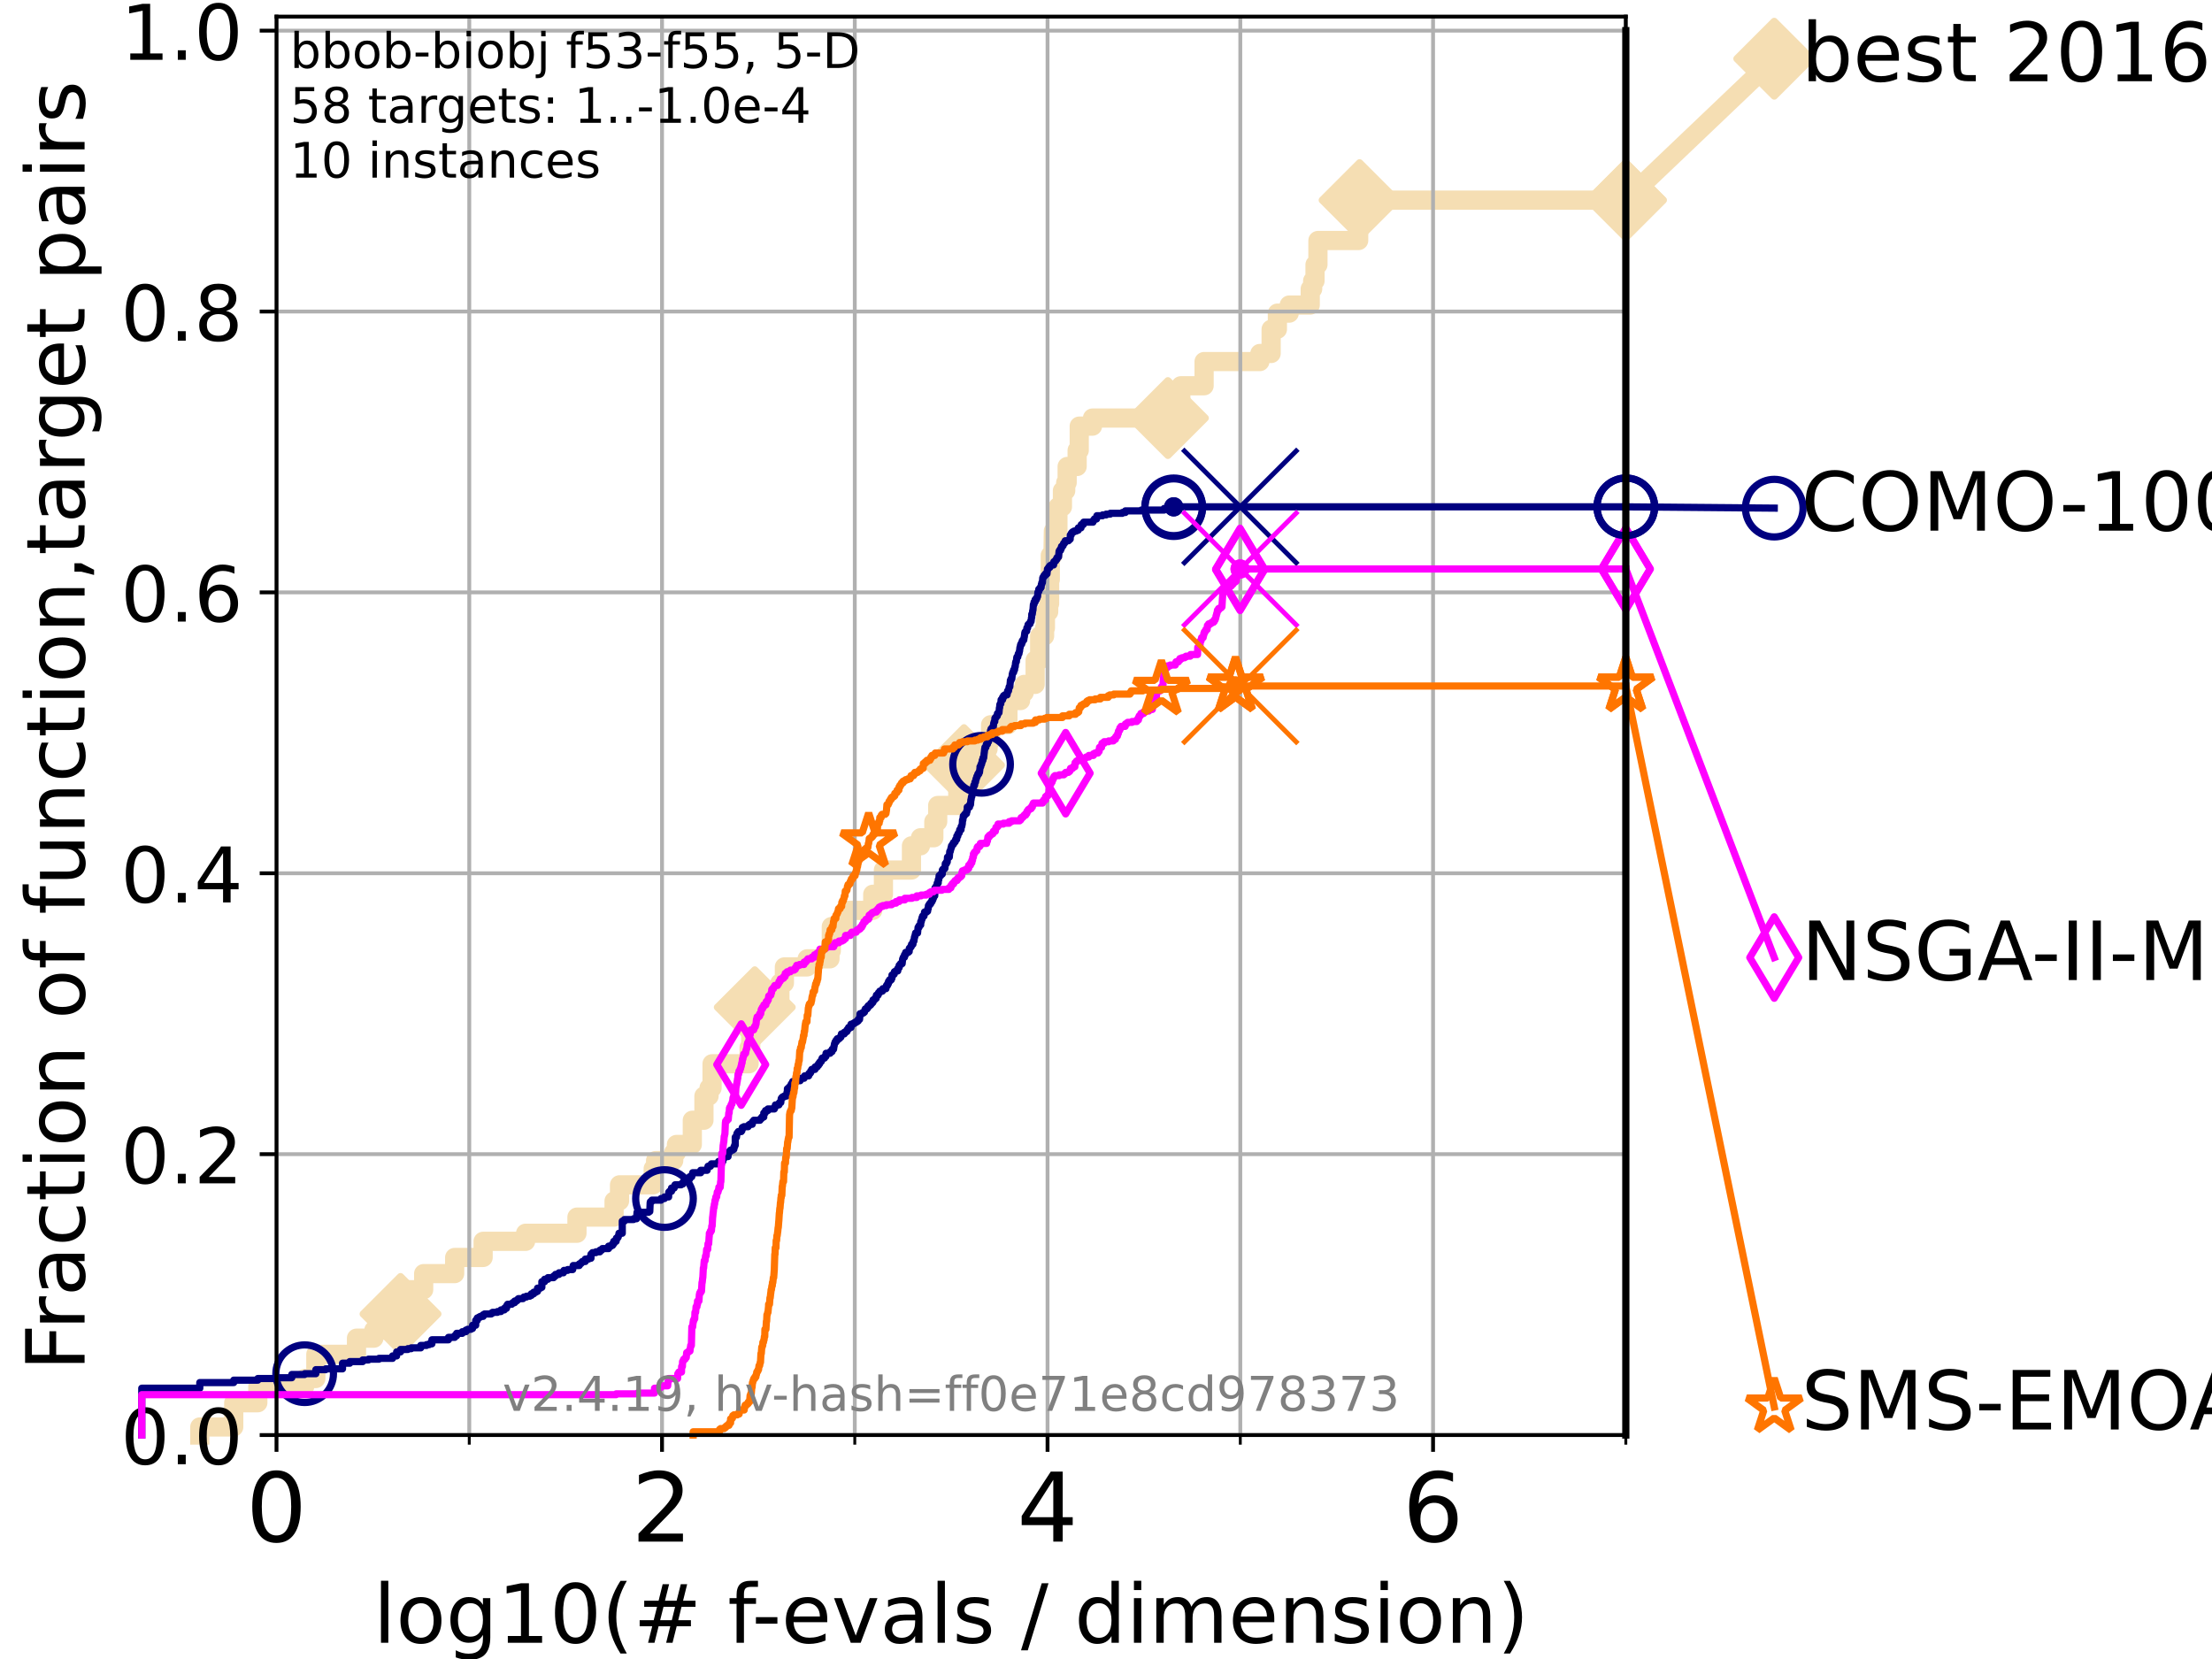 <?xml version="1.0" encoding="utf-8" standalone="no"?>
<!DOCTYPE svg PUBLIC "-//W3C//DTD SVG 1.1//EN"
  "http://www.w3.org/Graphics/SVG/1.1/DTD/svg11.dtd">
<!-- Created with matplotlib (https://matplotlib.org/) -->
<svg height="345.6pt" version="1.1" viewBox="0 0 460.8 345.6" width="460.8pt" xmlns="http://www.w3.org/2000/svg" xmlns:xlink="http://www.w3.org/1999/xlink">
 <defs>
  <style type="text/css">*{stroke-linecap:butt;stroke-linejoin:round;}</style>
 </defs>
 <g id="figure_1">
  <g id="patch_1">
   <path d="M 0 345.6 
L 460.8 345.6 
L 460.8 0 
L 0 0 
z
" style="fill:#ffffff;"/>
  </g>
  <g id="axes_1">
   <g id="patch_2">
    <path d="M 57.6 298.944 
L 338.688 298.944 
L 338.688 3.456 
L 57.6 3.456 
z
" style="fill:#ffffff;"/>
   </g>
   <g id="line2d_1">
    <path d="M 41.621 298.944 
L 41.621 297.263 
L 48.692 297.263 
L 48.692 292.218 
L 53.709 292.218 
L 53.709 288.856 
L 63.468 288.856 
L 63.468 287.174 
L 65.797 287.174 
L 65.797 282.13 
L 74.263 282.13 
L 74.263 278.767 
L 77.885 278.767 
L 77.885 277.086 
L 80.881 277.086 
L 80.881 273.723 
L 83.438 273.723 
L 83.438 268.679 
L 88.256 268.679 
L 88.256 265.316 
L 94.715 265.316 
L 94.715 261.953 
L 100.642 261.953 
L 100.642 258.591 
L 109.491 258.591 
L 109.491 256.909 
L 120.191 256.909 
L 120.191 253.546 
L 127.923 253.546 
L 127.923 250.184 
L 129.06 250.184 
L 129.06 246.821 
L 136.073 246.821 
L 136.073 243.458 
L 136.57 243.458 
L 136.57 241.777 
L 140.348 241.777 
L 140.348 240.095 
L 140.915 240.095 
L 140.915 238.414 
L 144.221 238.414 
L 144.221 233.37 
L 146.644 233.37 
L 146.644 228.325 
L 147.71 228.325 
L 147.71 226.644 
L 148.335 226.644 
L 148.335 221.6 
L 156.053 221.6 
L 156.053 218.237 
L 156.394 218.237 
L 156.394 213.193 
L 157.232 213.193 
L 157.232 209.83 
L 159.728 209.83 
L 159.728 208.149 
L 162.466 208.149 
L 162.466 204.786 
L 163.405 204.786 
L 163.405 201.423 
L 168.141 201.423 
L 168.141 199.742 
L 172.9 199.742 
L 172.9 198.06 
L 173.179 198.06 
L 173.179 193.016 
L 175.991 193.016 
L 175.991 189.653 
L 181.809 189.653 
L 181.809 186.291 
L 184.033 186.291 
L 184.033 181.246 
L 189.873 181.246 
L 189.873 176.202 
L 191.743 176.202 
L 191.743 174.521 
L 194.535 174.521 
L 194.535 171.158 
L 195.339 171.158 
L 195.339 167.795 
L 199.524 167.795 
L 199.524 162.751 
L 200.488 162.751 
L 200.488 159.388 
L 200.817 159.388 
L 200.817 156.026 
L 205.828 156.026 
L 205.828 154.344 
L 206.36 154.344 
L 206.36 150.981 
L 209.968 150.981 
L 209.968 145.937 
L 212.604 145.937 
L 212.604 144.256 
L 213.364 144.256 
L 213.364 142.574 
L 215.64 142.574 
L 215.64 137.53 
L 216.578 137.53 
L 216.578 132.486 
L 217.61 132.486 
L 217.61 130.805 
L 217.782 130.805 
L 217.782 127.442 
L 218.461 127.442 
L 218.461 125.761 
L 218.651 125.761 
L 218.651 120.716 
L 218.796 120.716 
L 218.796 115.672 
L 219.349 115.672 
L 219.436 110.628 
L 220.386 110.628 
L 220.386 105.584 
L 221.323 105.584 
L 221.323 102.221 
L 222.007 102.221 
L 222.007 100.54 
L 222.309 100.54 
L 222.309 97.177 
L 224.389 97.177 
L 224.389 93.814 
L 224.826 93.814 
L 224.826 88.77 
L 227.587 88.77 
L 227.587 87.088 
L 243.297 87.088 
L 243.297 83.726 
L 245.991 83.726 
L 245.991 80.363 
L 250.836 80.363 
L 250.836 75.319 
L 262.451 75.319 
L 262.451 73.637 
L 264.799 73.637 
L 264.799 68.593 
L 266.104 68.593 
L 266.104 65.23 
L 268.57 65.23 
L 268.57 63.549 
L 272.944 63.549 
L 272.944 60.186 
L 273.452 60.186 
L 273.452 58.505 
L 273.943 58.505 
L 273.943 55.142 
L 274.55 55.142 
L 274.55 50.098 
L 283.035 50.098 
L 283.035 46.735 
L 283.226 46.735 
L 283.226 41.691 
L 338.688 41.691 
L 338.688 41.691 
" style="fill:none;stroke:#f5deb3;stroke-linecap:square;stroke-width:4;"/>
   </g>
   <g id="line2d_2">
    <defs>
     <path d="M 0 7.778 
L 7.778 0 
L 0 -7.778 
L -7.778 0 
z
" id="mfab0827692" style="stroke:#f5deb3;stroke-linejoin:miter;stroke-width:1.5;"/>
    </defs>
    <g>
     <use style="fill:#f5deb3;stroke:#f5deb3;stroke-linejoin:miter;stroke-width:1.5;" x="83.438" xlink:href="#mfab0827692" y="273.723"/>
     <use style="fill:#f5deb3;stroke:#f5deb3;stroke-linejoin:miter;stroke-width:1.5;" x="157.232" xlink:href="#mfab0827692" y="209.83"/>
     <use style="fill:#f5deb3;stroke:#f5deb3;stroke-linejoin:miter;stroke-width:1.5;" x="200.817" xlink:href="#mfab0827692" y="159.388"/>
     <use style="fill:#f5deb3;stroke:#f5deb3;stroke-linejoin:miter;stroke-width:1.5;" x="243.297" xlink:href="#mfab0827692" y="87.088"/>
     <use style="fill:#f5deb3;stroke:#f5deb3;stroke-linejoin:miter;stroke-width:1.5;" x="283.226" xlink:href="#mfab0827692" y="41.691"/>
     <use style="fill:#f5deb3;stroke:#f5deb3;stroke-linejoin:miter;stroke-width:1.5;" x="338.688" xlink:href="#mfab0827692" y="41.691"/>
    </g>
   </g>
   <g id="line2d_3">
    <path style="fill:none;stroke:#f5deb3;stroke-linecap:square;stroke-width:4;"/>
    <g/>
   </g>
   <g id="line2d_4">
    <path d="M 338.688 41.691 
L 369.608 12.233 
" style="fill:none;stroke:#f5deb3;stroke-linecap:square;stroke-width:4;"/>
    <g>
     <use style="fill:#f5deb3;stroke:#f5deb3;stroke-linejoin:miter;stroke-width:1.5;" x="338.688" xlink:href="#mfab0827692" y="41.691"/>
     <use style="fill:#f5deb3;stroke:#f5deb3;stroke-linejoin:miter;stroke-width:1.5;" x="369.608" xlink:href="#mfab0827692" y="12.233"/>
    </g>
   </g>
   <g id="matplotlib.axis_1">
    <g id="xtick_1">
     <g id="line2d_5">
      <path clip-path="url(#pcceb974f3d)" d="M 57.6 298.944 
L 57.6 3.456 
" style="fill:none;stroke:#b0b0b0;stroke-linecap:square;stroke-width:0.8;"/>
     </g>
     <g id="line2d_6">
      <defs>
       <path d="M 0 0 
L 0 3.5 
" id="m3c2da5e41a" style="stroke:#000000;stroke-width:0.8;"/>
      </defs>
      <g>
       <use style="stroke:#000000;stroke-width:0.8;" x="57.6" xlink:href="#m3c2da5e41a" y="298.944"/>
      </g>
     </g>
     <g id="text_1">
      <!-- 0 -->
      <g transform="translate(51.237 321.141)scale(0.2 -0.2)">
       <defs>
        <path d="M 31.781 66.406 
Q 24.172 66.406 20.328 58.906 
Q 16.5 51.422 16.5 36.375 
Q 16.5 21.391 20.328 13.891 
Q 24.172 6.391 31.781 6.391 
Q 39.453 6.391 43.281 13.891 
Q 47.125 21.391 47.125 36.375 
Q 47.125 51.422 43.281 58.906 
Q 39.453 66.406 31.781 66.406 
z
M 31.781 74.219 
Q 44.047 74.219 50.516 64.516 
Q 56.984 54.828 56.984 36.375 
Q 56.984 17.969 50.516 8.266 
Q 44.047 -1.422 31.781 -1.422 
Q 19.531 -1.422 13.062 8.266 
Q 6.594 17.969 6.594 36.375 
Q 6.594 54.828 13.062 64.516 
Q 19.531 74.219 31.781 74.219 
z
" id="DejaVuSans-48"/>
       </defs>
       <use xlink:href="#DejaVuSans-48"/>
      </g>
     </g>
    </g>
    <g id="xtick_2">
     <g id="line2d_7">
      <path clip-path="url(#pcceb974f3d)" d="M 137.911 298.944 
L 137.911 3.456 
" style="fill:none;stroke:#b0b0b0;stroke-linecap:square;stroke-width:0.8;"/>
     </g>
     <g id="line2d_8">
      <g>
       <use style="stroke:#000000;stroke-width:0.8;" x="137.911" xlink:href="#m3c2da5e41a" y="298.944"/>
      </g>
     </g>
     <g id="text_2">
      <!-- 2 -->
      <g transform="translate(131.548 321.141)scale(0.2 -0.2)">
       <defs>
        <path d="M 19.188 8.297 
L 53.609 8.297 
L 53.609 0 
L 7.328 0 
L 7.328 8.297 
Q 12.938 14.109 22.625 23.891 
Q 32.328 33.688 34.812 36.531 
Q 39.547 41.844 41.422 45.531 
Q 43.312 49.219 43.312 52.781 
Q 43.312 58.594 39.234 62.25 
Q 35.156 65.922 28.609 65.922 
Q 23.969 65.922 18.812 64.312 
Q 13.672 62.703 7.812 59.422 
L 7.812 69.391 
Q 13.766 71.781 18.938 73 
Q 24.125 74.219 28.422 74.219 
Q 39.75 74.219 46.484 68.547 
Q 53.219 62.891 53.219 53.422 
Q 53.219 48.922 51.531 44.891 
Q 49.859 40.875 45.406 35.406 
Q 44.188 33.984 37.641 27.219 
Q 31.109 20.453 19.188 8.297 
z
" id="DejaVuSans-50"/>
       </defs>
       <use xlink:href="#DejaVuSans-50"/>
      </g>
     </g>
    </g>
    <g id="xtick_3">
     <g id="line2d_9">
      <path clip-path="url(#pcceb974f3d)" d="M 218.222 298.944 
L 218.222 3.456 
" style="fill:none;stroke:#b0b0b0;stroke-linecap:square;stroke-width:0.8;"/>
     </g>
     <g id="line2d_10">
      <g>
       <use style="stroke:#000000;stroke-width:0.8;" x="218.222" xlink:href="#m3c2da5e41a" y="298.944"/>
      </g>
     </g>
     <g id="text_3">
      <!-- 4 -->
      <g transform="translate(211.859 321.141)scale(0.2 -0.2)">
       <defs>
        <path d="M 37.797 64.312 
L 12.891 25.391 
L 37.797 25.391 
z
M 35.203 72.906 
L 47.609 72.906 
L 47.609 25.391 
L 58.016 25.391 
L 58.016 17.188 
L 47.609 17.188 
L 47.609 0 
L 37.797 0 
L 37.797 17.188 
L 4.891 17.188 
L 4.891 26.703 
z
" id="DejaVuSans-52"/>
       </defs>
       <use xlink:href="#DejaVuSans-52"/>
      </g>
     </g>
    </g>
    <g id="xtick_4">
     <g id="line2d_11">
      <path clip-path="url(#pcceb974f3d)" d="M 298.533 298.944 
L 298.533 3.456 
" style="fill:none;stroke:#b0b0b0;stroke-linecap:square;stroke-width:0.8;"/>
     </g>
     <g id="line2d_12">
      <g>
       <use style="stroke:#000000;stroke-width:0.8;" x="298.533" xlink:href="#m3c2da5e41a" y="298.944"/>
      </g>
     </g>
     <g id="text_4">
      <!-- 6 -->
      <g transform="translate(292.17 321.141)scale(0.2 -0.2)">
       <defs>
        <path d="M 33.016 40.375 
Q 26.375 40.375 22.484 35.828 
Q 18.609 31.297 18.609 23.391 
Q 18.609 15.531 22.484 10.953 
Q 26.375 6.391 33.016 6.391 
Q 39.656 6.391 43.531 10.953 
Q 47.406 15.531 47.406 23.391 
Q 47.406 31.297 43.531 35.828 
Q 39.656 40.375 33.016 40.375 
z
M 52.594 71.297 
L 52.594 62.312 
Q 48.875 64.062 45.094 64.984 
Q 41.312 65.922 37.594 65.922 
Q 27.828 65.922 22.672 59.328 
Q 17.531 52.734 16.797 39.406 
Q 19.672 43.656 24.016 45.922 
Q 28.375 48.188 33.594 48.188 
Q 44.578 48.188 50.953 41.516 
Q 57.328 34.859 57.328 23.391 
Q 57.328 12.156 50.688 5.359 
Q 44.047 -1.422 33.016 -1.422 
Q 20.359 -1.422 13.672 8.266 
Q 6.984 17.969 6.984 36.375 
Q 6.984 53.656 15.188 63.938 
Q 23.391 74.219 37.203 74.219 
Q 40.922 74.219 44.703 73.484 
Q 48.484 72.75 52.594 71.297 
z
" id="DejaVuSans-54"/>
       </defs>
       <use xlink:href="#DejaVuSans-54"/>
      </g>
     </g>
    </g>
    <g id="xtick_5">
     <g id="line2d_13">
      <path clip-path="url(#pcceb974f3d)" d="M 97.755 298.944 
L 97.755 3.456 
" style="fill:none;stroke:#b0b0b0;stroke-linecap:square;stroke-width:0.8;"/>
     </g>
     <g id="line2d_14">
      <defs>
       <path d="M 0 0 
L 0 2 
" id="mc6451e2b8b" style="stroke:#000000;stroke-width:0.6;"/>
      </defs>
      <g>
       <use style="stroke:#000000;stroke-width:0.6;" x="97.755" xlink:href="#mc6451e2b8b" y="298.944"/>
      </g>
     </g>
    </g>
    <g id="xtick_6">
     <g id="line2d_15">
      <path clip-path="url(#pcceb974f3d)" d="M 178.066 298.944 
L 178.066 3.456 
" style="fill:none;stroke:#b0b0b0;stroke-linecap:square;stroke-width:0.8;"/>
     </g>
     <g id="line2d_16">
      <g>
       <use style="stroke:#000000;stroke-width:0.6;" x="178.066" xlink:href="#mc6451e2b8b" y="298.944"/>
      </g>
     </g>
    </g>
    <g id="xtick_7">
     <g id="line2d_17">
      <path clip-path="url(#pcceb974f3d)" d="M 258.377 298.944 
L 258.377 3.456 
" style="fill:none;stroke:#b0b0b0;stroke-linecap:square;stroke-width:0.8;"/>
     </g>
     <g id="line2d_18">
      <g>
       <use style="stroke:#000000;stroke-width:0.6;" x="258.377" xlink:href="#mc6451e2b8b" y="298.944"/>
      </g>
     </g>
    </g>
    <g id="xtick_8">
     <g id="line2d_19">
      <path clip-path="url(#pcceb974f3d)" d="M 338.688 298.944 
L 338.688 3.456 
" style="fill:none;stroke:#b0b0b0;stroke-linecap:square;stroke-width:0.8;"/>
     </g>
     <g id="line2d_20">
      <g>
       <use style="stroke:#000000;stroke-width:0.6;" x="338.688" xlink:href="#mc6451e2b8b" y="298.944"/>
      </g>
     </g>
    </g>
    <g id="text_5">
     <!-- log10(# f-evals / dimension) -->
     <g transform="translate(77.764 342.218)scale(0.17 -0.17)">
      <defs>
       <path d="M 9.422 75.984 
L 18.406 75.984 
L 18.406 0 
L 9.422 0 
z
" id="DejaVuSans-108"/>
       <path d="M 30.609 48.391 
Q 23.391 48.391 19.188 42.75 
Q 14.984 37.109 14.984 27.297 
Q 14.984 17.484 19.156 11.844 
Q 23.344 6.203 30.609 6.203 
Q 37.797 6.203 41.984 11.859 
Q 46.188 17.531 46.188 27.297 
Q 46.188 37.016 41.984 42.703 
Q 37.797 48.391 30.609 48.391 
z
M 30.609 56 
Q 42.328 56 49.016 48.375 
Q 55.719 40.766 55.719 27.297 
Q 55.719 13.875 49.016 6.219 
Q 42.328 -1.422 30.609 -1.422 
Q 18.844 -1.422 12.172 6.219 
Q 5.516 13.875 5.516 27.297 
Q 5.516 40.766 12.172 48.375 
Q 18.844 56 30.609 56 
z
" id="DejaVuSans-111"/>
       <path d="M 45.406 27.984 
Q 45.406 37.75 41.375 43.109 
Q 37.359 48.484 30.078 48.484 
Q 22.859 48.484 18.828 43.109 
Q 14.797 37.75 14.797 27.984 
Q 14.797 18.266 18.828 12.891 
Q 22.859 7.516 30.078 7.516 
Q 37.359 7.516 41.375 12.891 
Q 45.406 18.266 45.406 27.984 
z
M 54.391 6.781 
Q 54.391 -7.172 48.188 -13.984 
Q 42 -20.797 29.203 -20.797 
Q 24.469 -20.797 20.266 -20.094 
Q 16.062 -19.391 12.109 -17.922 
L 12.109 -9.188 
Q 16.062 -11.328 19.922 -12.344 
Q 23.781 -13.375 27.781 -13.375 
Q 36.625 -13.375 41.016 -8.766 
Q 45.406 -4.156 45.406 5.172 
L 45.406 9.625 
Q 42.625 4.781 38.281 2.391 
Q 33.938 0 27.875 0 
Q 17.828 0 11.672 7.656 
Q 5.516 15.328 5.516 27.984 
Q 5.516 40.672 11.672 48.328 
Q 17.828 56 27.875 56 
Q 33.938 56 38.281 53.609 
Q 42.625 51.219 45.406 46.391 
L 45.406 54.688 
L 54.391 54.688 
z
" id="DejaVuSans-103"/>
       <path d="M 12.406 8.297 
L 28.516 8.297 
L 28.516 63.922 
L 10.984 60.406 
L 10.984 69.391 
L 28.422 72.906 
L 38.281 72.906 
L 38.281 8.297 
L 54.391 8.297 
L 54.391 0 
L 12.406 0 
z
" id="DejaVuSans-49"/>
       <path d="M 31 75.875 
Q 24.469 64.656 21.281 53.656 
Q 18.109 42.672 18.109 31.391 
Q 18.109 20.125 21.312 9.062 
Q 24.516 -2 31 -13.188 
L 23.188 -13.188 
Q 15.875 -1.703 12.234 9.375 
Q 8.594 20.453 8.594 31.391 
Q 8.594 42.281 12.203 53.312 
Q 15.828 64.359 23.188 75.875 
z
" id="DejaVuSans-40"/>
       <path d="M 51.125 44 
L 36.922 44 
L 32.812 27.688 
L 47.125 27.688 
z
M 43.797 71.781 
L 38.719 51.516 
L 52.984 51.516 
L 58.109 71.781 
L 65.922 71.781 
L 60.891 51.516 
L 76.125 51.516 
L 76.125 44 
L 58.984 44 
L 54.984 27.688 
L 70.516 27.688 
L 70.516 20.219 
L 53.078 20.219 
L 48 0 
L 40.188 0 
L 45.219 20.219 
L 30.906 20.219 
L 25.875 0 
L 18.016 0 
L 23.094 20.219 
L 7.719 20.219 
L 7.719 27.688 
L 24.906 27.688 
L 29 44 
L 13.281 44 
L 13.281 51.516 
L 30.906 51.516 
L 35.891 71.781 
z
" id="DejaVuSans-35"/>
       <path id="DejaVuSans-32"/>
       <path d="M 37.109 75.984 
L 37.109 68.5 
L 28.516 68.5 
Q 23.688 68.5 21.797 66.547 
Q 19.922 64.594 19.922 59.516 
L 19.922 54.688 
L 34.719 54.688 
L 34.719 47.703 
L 19.922 47.703 
L 19.922 0 
L 10.891 0 
L 10.891 47.703 
L 2.297 47.703 
L 2.297 54.688 
L 10.891 54.688 
L 10.891 58.5 
Q 10.891 67.625 15.141 71.797 
Q 19.391 75.984 28.609 75.984 
z
" id="DejaVuSans-102"/>
       <path d="M 4.891 31.391 
L 31.203 31.391 
L 31.203 23.391 
L 4.891 23.391 
z
" id="DejaVuSans-45"/>
       <path d="M 56.203 29.594 
L 56.203 25.203 
L 14.891 25.203 
Q 15.484 15.922 20.484 11.062 
Q 25.484 6.203 34.422 6.203 
Q 39.594 6.203 44.453 7.469 
Q 49.312 8.734 54.109 11.281 
L 54.109 2.781 
Q 49.266 0.734 44.188 -0.344 
Q 39.109 -1.422 33.891 -1.422 
Q 20.797 -1.422 13.156 6.188 
Q 5.516 13.812 5.516 26.812 
Q 5.516 40.234 12.766 48.109 
Q 20.016 56 32.328 56 
Q 43.359 56 49.781 48.891 
Q 56.203 41.797 56.203 29.594 
z
M 47.219 32.234 
Q 47.125 39.594 43.094 43.984 
Q 39.062 48.391 32.422 48.391 
Q 24.906 48.391 20.391 44.141 
Q 15.875 39.891 15.188 32.172 
z
" id="DejaVuSans-101"/>
       <path d="M 2.984 54.688 
L 12.5 54.688 
L 29.594 8.797 
L 46.688 54.688 
L 56.203 54.688 
L 35.688 0 
L 23.484 0 
z
" id="DejaVuSans-118"/>
       <path d="M 34.281 27.484 
Q 23.391 27.484 19.188 25 
Q 14.984 22.516 14.984 16.5 
Q 14.984 11.719 18.141 8.906 
Q 21.297 6.109 26.703 6.109 
Q 34.188 6.109 38.703 11.406 
Q 43.219 16.703 43.219 25.484 
L 43.219 27.484 
z
M 52.203 31.203 
L 52.203 0 
L 43.219 0 
L 43.219 8.297 
Q 40.141 3.328 35.547 0.953 
Q 30.953 -1.422 24.312 -1.422 
Q 15.922 -1.422 10.953 3.297 
Q 6 8.016 6 15.922 
Q 6 25.141 12.172 29.828 
Q 18.359 34.516 30.609 34.516 
L 43.219 34.516 
L 43.219 35.406 
Q 43.219 41.609 39.141 45 
Q 35.062 48.391 27.688 48.391 
Q 23 48.391 18.547 47.266 
Q 14.109 46.141 10.016 43.891 
L 10.016 52.203 
Q 14.938 54.109 19.578 55.047 
Q 24.219 56 28.609 56 
Q 40.484 56 46.344 49.844 
Q 52.203 43.703 52.203 31.203 
z
" id="DejaVuSans-97"/>
       <path d="M 44.281 53.078 
L 44.281 44.578 
Q 40.484 46.531 36.375 47.5 
Q 32.281 48.484 27.875 48.484 
Q 21.188 48.484 17.844 46.438 
Q 14.5 44.391 14.5 40.281 
Q 14.5 37.156 16.891 35.375 
Q 19.281 33.594 26.516 31.984 
L 29.594 31.297 
Q 39.156 29.25 43.188 25.516 
Q 47.219 21.781 47.219 15.094 
Q 47.219 7.469 41.188 3.016 
Q 35.156 -1.422 24.609 -1.422 
Q 20.219 -1.422 15.453 -0.562 
Q 10.688 0.297 5.422 2 
L 5.422 11.281 
Q 10.406 8.688 15.234 7.391 
Q 20.062 6.109 24.812 6.109 
Q 31.156 6.109 34.562 8.281 
Q 37.984 10.453 37.984 14.406 
Q 37.984 18.062 35.516 20.016 
Q 33.062 21.969 24.703 23.781 
L 21.578 24.516 
Q 13.234 26.266 9.516 29.906 
Q 5.812 33.547 5.812 39.891 
Q 5.812 47.609 11.281 51.797 
Q 16.75 56 26.812 56 
Q 31.781 56 36.172 55.266 
Q 40.578 54.547 44.281 53.078 
z
" id="DejaVuSans-115"/>
       <path d="M 25.391 72.906 
L 33.688 72.906 
L 8.297 -9.281 
L 0 -9.281 
z
" id="DejaVuSans-47"/>
       <path d="M 45.406 46.391 
L 45.406 75.984 
L 54.391 75.984 
L 54.391 0 
L 45.406 0 
L 45.406 8.203 
Q 42.578 3.328 38.25 0.953 
Q 33.938 -1.422 27.875 -1.422 
Q 17.969 -1.422 11.734 6.484 
Q 5.516 14.406 5.516 27.297 
Q 5.516 40.188 11.734 48.094 
Q 17.969 56 27.875 56 
Q 33.938 56 38.25 53.625 
Q 42.578 51.266 45.406 46.391 
z
M 14.797 27.297 
Q 14.797 17.391 18.875 11.75 
Q 22.953 6.109 30.078 6.109 
Q 37.203 6.109 41.297 11.75 
Q 45.406 17.391 45.406 27.297 
Q 45.406 37.203 41.297 42.844 
Q 37.203 48.484 30.078 48.484 
Q 22.953 48.484 18.875 42.844 
Q 14.797 37.203 14.797 27.297 
z
" id="DejaVuSans-100"/>
       <path d="M 9.422 54.688 
L 18.406 54.688 
L 18.406 0 
L 9.422 0 
z
M 9.422 75.984 
L 18.406 75.984 
L 18.406 64.594 
L 9.422 64.594 
z
" id="DejaVuSans-105"/>
       <path d="M 52 44.188 
Q 55.375 50.25 60.062 53.125 
Q 64.75 56 71.094 56 
Q 79.641 56 84.281 50.016 
Q 88.922 44.047 88.922 33.016 
L 88.922 0 
L 79.891 0 
L 79.891 32.719 
Q 79.891 40.578 77.094 44.375 
Q 74.312 48.188 68.609 48.188 
Q 61.625 48.188 57.562 43.547 
Q 53.516 38.922 53.516 30.906 
L 53.516 0 
L 44.484 0 
L 44.484 32.719 
Q 44.484 40.625 41.703 44.406 
Q 38.922 48.188 33.109 48.188 
Q 26.219 48.188 22.156 43.531 
Q 18.109 38.875 18.109 30.906 
L 18.109 0 
L 9.078 0 
L 9.078 54.688 
L 18.109 54.688 
L 18.109 46.188 
Q 21.188 51.219 25.484 53.609 
Q 29.781 56 35.688 56 
Q 41.656 56 45.828 52.969 
Q 50 49.953 52 44.188 
z
" id="DejaVuSans-109"/>
       <path d="M 54.891 33.016 
L 54.891 0 
L 45.906 0 
L 45.906 32.719 
Q 45.906 40.484 42.875 44.328 
Q 39.844 48.188 33.797 48.188 
Q 26.516 48.188 22.312 43.547 
Q 18.109 38.922 18.109 30.906 
L 18.109 0 
L 9.078 0 
L 9.078 54.688 
L 18.109 54.688 
L 18.109 46.188 
Q 21.344 51.125 25.703 53.562 
Q 30.078 56 35.797 56 
Q 45.219 56 50.047 50.172 
Q 54.891 44.344 54.891 33.016 
z
" id="DejaVuSans-110"/>
       <path d="M 8.016 75.875 
L 15.828 75.875 
Q 23.141 64.359 26.781 53.312 
Q 30.422 42.281 30.422 31.391 
Q 30.422 20.453 26.781 9.375 
Q 23.141 -1.703 15.828 -13.188 
L 8.016 -13.188 
Q 14.5 -2 17.703 9.062 
Q 20.906 20.125 20.906 31.391 
Q 20.906 42.672 17.703 53.656 
Q 14.5 64.656 8.016 75.875 
z
" id="DejaVuSans-41"/>
      </defs>
      <use xlink:href="#DejaVuSans-108"/>
      <use x="27.783" xlink:href="#DejaVuSans-111"/>
      <use x="88.965" xlink:href="#DejaVuSans-103"/>
      <use x="152.441" xlink:href="#DejaVuSans-49"/>
      <use x="216.064" xlink:href="#DejaVuSans-48"/>
      <use x="279.688" xlink:href="#DejaVuSans-40"/>
      <use x="318.701" xlink:href="#DejaVuSans-35"/>
      <use x="402.49" xlink:href="#DejaVuSans-32"/>
      <use x="434.277" xlink:href="#DejaVuSans-102"/>
      <use x="463.982" xlink:href="#DejaVuSans-45"/>
      <use x="500.066" xlink:href="#DejaVuSans-101"/>
      <use x="561.59" xlink:href="#DejaVuSans-118"/>
      <use x="620.77" xlink:href="#DejaVuSans-97"/>
      <use x="682.049" xlink:href="#DejaVuSans-108"/>
      <use x="709.832" xlink:href="#DejaVuSans-115"/>
      <use x="761.932" xlink:href="#DejaVuSans-32"/>
      <use x="793.719" xlink:href="#DejaVuSans-47"/>
      <use x="827.41" xlink:href="#DejaVuSans-32"/>
      <use x="859.197" xlink:href="#DejaVuSans-100"/>
      <use x="922.674" xlink:href="#DejaVuSans-105"/>
      <use x="950.457" xlink:href="#DejaVuSans-109"/>
      <use x="1047.869" xlink:href="#DejaVuSans-101"/>
      <use x="1109.393" xlink:href="#DejaVuSans-110"/>
      <use x="1172.771" xlink:href="#DejaVuSans-115"/>
      <use x="1224.871" xlink:href="#DejaVuSans-105"/>
      <use x="1252.654" xlink:href="#DejaVuSans-111"/>
      <use x="1313.836" xlink:href="#DejaVuSans-110"/>
      <use x="1377.215" xlink:href="#DejaVuSans-41"/>
     </g>
    </g>
   </g>
   <g id="matplotlib.axis_2">
    <g id="ytick_1">
     <g id="line2d_21">
      <path clip-path="url(#pcceb974f3d)" d="M 57.6 298.944 
L 338.688 298.944 
" style="fill:none;stroke:#b0b0b0;stroke-linecap:square;stroke-width:0.8;"/>
     </g>
     <g id="line2d_22">
      <defs>
       <path d="M 0 0 
L -3.5 0 
" id="m061d65313c" style="stroke:#000000;stroke-width:0.8;"/>
      </defs>
      <g>
       <use style="stroke:#000000;stroke-width:0.8;" x="57.6" xlink:href="#m061d65313c" y="298.944"/>
      </g>
     </g>
     <g id="text_6">
      <!-- 0.0 -->
      <g transform="translate(25.155 305.023)scale(0.16 -0.16)">
       <defs>
        <path d="M 10.688 12.406 
L 21 12.406 
L 21 0 
L 10.688 0 
z
" id="DejaVuSans-46"/>
       </defs>
       <use xlink:href="#DejaVuSans-48"/>
       <use x="63.623" xlink:href="#DejaVuSans-46"/>
       <use x="95.41" xlink:href="#DejaVuSans-48"/>
      </g>
     </g>
    </g>
    <g id="ytick_2">
     <g id="line2d_23">
      <path clip-path="url(#pcceb974f3d)" d="M 57.6 240.432 
L 338.688 240.432 
" style="fill:none;stroke:#b0b0b0;stroke-linecap:square;stroke-width:0.8;"/>
     </g>
     <g id="line2d_24">
      <g>
       <use style="stroke:#000000;stroke-width:0.8;" x="57.6" xlink:href="#m061d65313c" y="240.432"/>
      </g>
     </g>
     <g id="text_7">
      <!-- 0.2 -->
      <g transform="translate(25.155 246.51)scale(0.16 -0.16)">
       <use xlink:href="#DejaVuSans-48"/>
       <use x="63.623" xlink:href="#DejaVuSans-46"/>
       <use x="95.41" xlink:href="#DejaVuSans-50"/>
      </g>
     </g>
    </g>
    <g id="ytick_3">
     <g id="line2d_25">
      <path clip-path="url(#pcceb974f3d)" d="M 57.6 181.919 
L 338.688 181.919 
" style="fill:none;stroke:#b0b0b0;stroke-linecap:square;stroke-width:0.8;"/>
     </g>
     <g id="line2d_26">
      <g>
       <use style="stroke:#000000;stroke-width:0.8;" x="57.6" xlink:href="#m061d65313c" y="181.919"/>
      </g>
     </g>
     <g id="text_8">
      <!-- 0.4 -->
      <g transform="translate(25.155 187.998)scale(0.16 -0.16)">
       <use xlink:href="#DejaVuSans-48"/>
       <use x="63.623" xlink:href="#DejaVuSans-46"/>
       <use x="95.41" xlink:href="#DejaVuSans-52"/>
      </g>
     </g>
    </g>
    <g id="ytick_4">
     <g id="line2d_27">
      <path clip-path="url(#pcceb974f3d)" d="M 57.6 123.407 
L 338.688 123.407 
" style="fill:none;stroke:#b0b0b0;stroke-linecap:square;stroke-width:0.8;"/>
     </g>
     <g id="line2d_28">
      <g>
       <use style="stroke:#000000;stroke-width:0.8;" x="57.6" xlink:href="#m061d65313c" y="123.407"/>
      </g>
     </g>
     <g id="text_9">
      <!-- 0.6 -->
      <g transform="translate(25.155 129.485)scale(0.16 -0.16)">
       <use xlink:href="#DejaVuSans-48"/>
       <use x="63.623" xlink:href="#DejaVuSans-46"/>
       <use x="95.41" xlink:href="#DejaVuSans-54"/>
      </g>
     </g>
    </g>
    <g id="ytick_5">
     <g id="line2d_29">
      <path clip-path="url(#pcceb974f3d)" d="M 57.6 64.894 
L 338.688 64.894 
" style="fill:none;stroke:#b0b0b0;stroke-linecap:square;stroke-width:0.8;"/>
     </g>
     <g id="line2d_30">
      <g>
       <use style="stroke:#000000;stroke-width:0.8;" x="57.6" xlink:href="#m061d65313c" y="64.894"/>
      </g>
     </g>
     <g id="text_10">
      <!-- 0.8 -->
      <g transform="translate(25.155 70.973)scale(0.16 -0.16)">
       <defs>
        <path d="M 31.781 34.625 
Q 24.75 34.625 20.719 30.859 
Q 16.703 27.094 16.703 20.516 
Q 16.703 13.922 20.719 10.156 
Q 24.75 6.391 31.781 6.391 
Q 38.812 6.391 42.859 10.172 
Q 46.922 13.969 46.922 20.516 
Q 46.922 27.094 42.891 30.859 
Q 38.875 34.625 31.781 34.625 
z
M 21.922 38.812 
Q 15.578 40.375 12.031 44.719 
Q 8.5 49.078 8.5 55.328 
Q 8.5 64.062 14.719 69.141 
Q 20.953 74.219 31.781 74.219 
Q 42.672 74.219 48.875 69.141 
Q 55.078 64.062 55.078 55.328 
Q 55.078 49.078 51.531 44.719 
Q 48 40.375 41.703 38.812 
Q 48.828 37.156 52.797 32.312 
Q 56.781 27.484 56.781 20.516 
Q 56.781 9.906 50.312 4.234 
Q 43.844 -1.422 31.781 -1.422 
Q 19.734 -1.422 13.25 4.234 
Q 6.781 9.906 6.781 20.516 
Q 6.781 27.484 10.781 32.312 
Q 14.797 37.156 21.922 38.812 
z
M 18.312 54.391 
Q 18.312 48.734 21.844 45.562 
Q 25.391 42.391 31.781 42.391 
Q 38.141 42.391 41.719 45.562 
Q 45.312 48.734 45.312 54.391 
Q 45.312 60.062 41.719 63.234 
Q 38.141 66.406 31.781 66.406 
Q 25.391 66.406 21.844 63.234 
Q 18.312 60.062 18.312 54.391 
z
" id="DejaVuSans-56"/>
       </defs>
       <use xlink:href="#DejaVuSans-48"/>
       <use x="63.623" xlink:href="#DejaVuSans-46"/>
       <use x="95.41" xlink:href="#DejaVuSans-56"/>
      </g>
     </g>
    </g>
    <g id="ytick_6">
     <g id="line2d_31">
      <path clip-path="url(#pcceb974f3d)" d="M 57.6 6.382 
L 338.688 6.382 
" style="fill:none;stroke:#b0b0b0;stroke-linecap:square;stroke-width:0.8;"/>
     </g>
     <g id="line2d_32">
      <g>
       <use style="stroke:#000000;stroke-width:0.8;" x="57.6" xlink:href="#m061d65313c" y="6.382"/>
      </g>
     </g>
     <g id="text_11">
      <!-- 1.0 -->
      <g transform="translate(25.155 12.46)scale(0.16 -0.16)">
       <use xlink:href="#DejaVuSans-49"/>
       <use x="63.623" xlink:href="#DejaVuSans-46"/>
       <use x="95.41" xlink:href="#DejaVuSans-48"/>
      </g>
     </g>
    </g>
    <g id="text_12">
     <!-- Fraction of function,target pairs -->
     <g transform="translate(17.62 285.585)rotate(-90)scale(0.17 -0.17)">
      <defs>
       <path d="M 9.812 72.906 
L 51.703 72.906 
L 51.703 64.594 
L 19.672 64.594 
L 19.672 43.109 
L 48.578 43.109 
L 48.578 34.812 
L 19.672 34.812 
L 19.672 0 
L 9.812 0 
z
" id="DejaVuSans-70"/>
       <path d="M 41.109 46.297 
Q 39.594 47.172 37.812 47.578 
Q 36.031 48 33.891 48 
Q 26.266 48 22.188 43.047 
Q 18.109 38.094 18.109 28.812 
L 18.109 0 
L 9.078 0 
L 9.078 54.688 
L 18.109 54.688 
L 18.109 46.188 
Q 20.953 51.172 25.484 53.578 
Q 30.031 56 36.531 56 
Q 37.453 56 38.578 55.875 
Q 39.703 55.766 41.062 55.516 
z
" id="DejaVuSans-114"/>
       <path d="M 48.781 52.594 
L 48.781 44.188 
Q 44.969 46.297 41.141 47.344 
Q 37.312 48.391 33.406 48.391 
Q 24.656 48.391 19.812 42.844 
Q 14.984 37.312 14.984 27.297 
Q 14.984 17.281 19.812 11.734 
Q 24.656 6.203 33.406 6.203 
Q 37.312 6.203 41.141 7.25 
Q 44.969 8.297 48.781 10.406 
L 48.781 2.094 
Q 45.016 0.344 40.984 -0.531 
Q 36.969 -1.422 32.422 -1.422 
Q 20.062 -1.422 12.781 6.344 
Q 5.516 14.109 5.516 27.297 
Q 5.516 40.672 12.859 48.328 
Q 20.219 56 33.016 56 
Q 37.156 56 41.109 55.141 
Q 45.062 54.297 48.781 52.594 
z
" id="DejaVuSans-99"/>
       <path d="M 18.312 70.219 
L 18.312 54.688 
L 36.812 54.688 
L 36.812 47.703 
L 18.312 47.703 
L 18.312 18.016 
Q 18.312 11.328 20.141 9.422 
Q 21.969 7.516 27.594 7.516 
L 36.812 7.516 
L 36.812 0 
L 27.594 0 
Q 17.188 0 13.234 3.875 
Q 9.281 7.766 9.281 18.016 
L 9.281 47.703 
L 2.688 47.703 
L 2.688 54.688 
L 9.281 54.688 
L 9.281 70.219 
z
" id="DejaVuSans-116"/>
       <path d="M 8.5 21.578 
L 8.5 54.688 
L 17.484 54.688 
L 17.484 21.922 
Q 17.484 14.156 20.5 10.266 
Q 23.531 6.391 29.594 6.391 
Q 36.859 6.391 41.078 11.031 
Q 45.312 15.672 45.312 23.688 
L 45.312 54.688 
L 54.297 54.688 
L 54.297 0 
L 45.312 0 
L 45.312 8.406 
Q 42.047 3.422 37.719 1 
Q 33.406 -1.422 27.688 -1.422 
Q 18.266 -1.422 13.375 4.438 
Q 8.5 10.297 8.5 21.578 
z
M 31.109 56 
z
" id="DejaVuSans-117"/>
       <path d="M 11.719 12.406 
L 22.016 12.406 
L 22.016 4 
L 14.016 -11.625 
L 7.719 -11.625 
L 11.719 4 
z
" id="DejaVuSans-44"/>
       <path d="M 18.109 8.203 
L 18.109 -20.797 
L 9.078 -20.797 
L 9.078 54.688 
L 18.109 54.688 
L 18.109 46.391 
Q 20.953 51.266 25.266 53.625 
Q 29.594 56 35.594 56 
Q 45.562 56 51.781 48.094 
Q 58.016 40.188 58.016 27.297 
Q 58.016 14.406 51.781 6.484 
Q 45.562 -1.422 35.594 -1.422 
Q 29.594 -1.422 25.266 0.953 
Q 20.953 3.328 18.109 8.203 
z
M 48.688 27.297 
Q 48.688 37.203 44.609 42.844 
Q 40.531 48.484 33.406 48.484 
Q 26.266 48.484 22.188 42.844 
Q 18.109 37.203 18.109 27.297 
Q 18.109 17.391 22.188 11.75 
Q 26.266 6.109 33.406 6.109 
Q 40.531 6.109 44.609 11.75 
Q 48.688 17.391 48.688 27.297 
z
" id="DejaVuSans-112"/>
      </defs>
      <use xlink:href="#DejaVuSans-70"/>
      <use x="50.27" xlink:href="#DejaVuSans-114"/>
      <use x="91.383" xlink:href="#DejaVuSans-97"/>
      <use x="152.662" xlink:href="#DejaVuSans-99"/>
      <use x="207.643" xlink:href="#DejaVuSans-116"/>
      <use x="246.852" xlink:href="#DejaVuSans-105"/>
      <use x="274.635" xlink:href="#DejaVuSans-111"/>
      <use x="335.816" xlink:href="#DejaVuSans-110"/>
      <use x="399.195" xlink:href="#DejaVuSans-32"/>
      <use x="430.982" xlink:href="#DejaVuSans-111"/>
      <use x="492.164" xlink:href="#DejaVuSans-102"/>
      <use x="527.369" xlink:href="#DejaVuSans-32"/>
      <use x="559.156" xlink:href="#DejaVuSans-102"/>
      <use x="594.361" xlink:href="#DejaVuSans-117"/>
      <use x="657.74" xlink:href="#DejaVuSans-110"/>
      <use x="721.119" xlink:href="#DejaVuSans-99"/>
      <use x="776.1" xlink:href="#DejaVuSans-116"/>
      <use x="815.309" xlink:href="#DejaVuSans-105"/>
      <use x="843.092" xlink:href="#DejaVuSans-111"/>
      <use x="904.273" xlink:href="#DejaVuSans-110"/>
      <use x="967.652" xlink:href="#DejaVuSans-44"/>
      <use x="999.439" xlink:href="#DejaVuSans-116"/>
      <use x="1038.648" xlink:href="#DejaVuSans-97"/>
      <use x="1099.928" xlink:href="#DejaVuSans-114"/>
      <use x="1139.291" xlink:href="#DejaVuSans-103"/>
      <use x="1202.768" xlink:href="#DejaVuSans-101"/>
      <use x="1264.291" xlink:href="#DejaVuSans-116"/>
      <use x="1303.5" xlink:href="#DejaVuSans-32"/>
      <use x="1335.287" xlink:href="#DejaVuSans-112"/>
      <use x="1398.764" xlink:href="#DejaVuSans-97"/>
      <use x="1460.043" xlink:href="#DejaVuSans-105"/>
      <use x="1487.826" xlink:href="#DejaVuSans-114"/>
      <use x="1528.939" xlink:href="#DejaVuSans-115"/>
     </g>
    </g>
   </g>
   <g id="line2d_33">
    <defs>
     <path d="M 0 1.5 
C 0.398 1.5 0.779 1.342 1.061 1.061 
C 1.342 0.779 1.5 0.398 1.5 0 
C 1.5 -0.398 1.342 -0.779 1.061 -1.061 
C 0.779 -1.342 0.398 -1.5 0 -1.5 
C -0.398 -1.5 -0.779 -1.342 -1.061 -1.061 
C -1.342 -0.779 -1.5 -0.398 -1.5 0 
C -1.5 0.398 -1.342 0.779 -1.061 1.061 
C -0.779 1.342 -0.398 1.5 0 1.5 
z
" id="m4bc4d3fe7f" style="stroke:#f5deb3;"/>
    </defs>
    <g>
     <use style="fill:#f5deb3;stroke:#f5deb3;" x="283.226" xlink:href="#m4bc4d3fe7f" y="41.691"/>
     <use style="fill:#f5deb3;stroke:#f5deb3;" x="283.226" xlink:href="#m4bc4d3fe7f" y="41.691"/>
    </g>
   </g>
   <g id="line2d_34">
    <defs>
     <path d="M 0 1.5 
C 0.398 1.5 0.779 1.342 1.061 1.061 
C 1.342 0.779 1.5 0.398 1.5 0 
C 1.5 -0.398 1.342 -0.779 1.061 -1.061 
C 0.779 -1.342 0.398 -1.5 0 -1.5 
C -0.398 -1.5 -0.779 -1.342 -1.061 -1.061 
C -1.342 -0.779 -1.5 -0.398 -1.5 0 
C -1.5 0.398 -1.342 0.779 -1.061 1.061 
C -0.779 1.342 -0.398 1.5 0 1.5 
z
" id="mc72aaafc7d" style="stroke:#000080;"/>
    </defs>
    <g>
     <use style="fill:#000080;stroke:#000080;" x="244.506" xlink:href="#mc72aaafc7d" y="105.584"/>
     <use style="fill:#000080;stroke:#000080;" x="244.506" xlink:href="#mc72aaafc7d" y="105.584"/>
    </g>
   </g>
   <g id="line2d_35">
    <path d="M 29.533 298.944 
L 29.533 289.192 
L 41.621 289.192 
L 41.621 288.015 
L 48.692 288.015 
L 48.692 287.511 
L 53.709 287.511 
L 53.709 287.174 
L 57.6 287.174 
L 57.6 287.006 
L 60.78 287.006 
L 60.78 286.334 
L 63.468 286.334 
L 63.468 286.165 
L 65.797 286.165 
L 65.797 285.325 
L 67.851 285.325 
L 67.851 285.157 
L 71.35 285.157 
L 71.35 283.98 
L 72.868 283.98 
L 72.868 283.643 
L 75.556 283.643 
L 75.556 283.307 
L 76.759 283.307 
L 76.759 283.139 
L 78.942 283.139 
L 78.942 282.971 
L 81.776 282.971 
L 81.776 282.466 
L 82.627 282.466 
L 82.627 281.626 
L 83.438 281.626 
L 83.438 281.121 
L 84.956 281.121 
L 84.956 280.953 
L 85.667 280.953 
L 85.667 280.785 
L 87.644 280.785 
L 87.644 280.281 
L 88.847 280.281 
L 88.847 280.112 
L 89.419 280.112 
L 89.419 279.944 
L 89.973 279.944 
L 89.973 279.104 
L 93.422 279.104 
L 93.422 278.599 
L 94.715 278.599 
L 94.715 278.263 
L 95.125 278.263 
L 95.125 277.758 
L 96.301 277.758 
L 96.301 277.422 
L 97.044 277.422 
L 97.044 277.086 
L 97.403 277.086 
L 97.403 276.918 
L 98.101 276.918 
L 98.101 276.75 
L 98.439 276.75 
L 98.439 276.077 
L 99.098 276.077 
L 99.098 275.068 
L 99.418 275.068 
L 99.418 274.564 
L 99.732 274.564 
L 99.732 274.396 
L 100.04 274.396 
L 100.04 274.228 
L 100.642 274.228 
L 100.642 273.891 
L 100.935 273.891 
L 100.935 273.723 
L 102.331 273.723 
L 102.331 273.555 
L 102.597 273.555 
L 102.597 273.387 
L 103.623 273.387 
L 103.623 273.219 
L 104.355 273.219 
L 104.355 272.882 
L 105.057 272.882 
L 105.057 272.546 
L 105.51 272.546 
L 105.51 272.042 
L 105.733 272.042 
L 105.733 271.705 
L 106.594 271.705 
L 106.594 271.537 
L 106.803 271.537 
L 106.803 271.369 
L 107.213 271.369 
L 107.213 271.033 
L 107.614 271.033 
L 107.614 270.865 
L 107.811 270.865 
L 107.811 270.697 
L 108.006 270.697 
L 108.006 270.528 
L 108.949 270.528 
L 108.949 270.36 
L 109.132 270.36 
L 109.132 270.192 
L 109.668 270.192 
L 109.668 270.024 
L 110.359 270.024 
L 110.359 269.856 
L 110.694 269.856 
L 110.694 269.52 
L 111.186 269.52 
L 111.186 269.183 
L 111.663 269.183 
L 111.663 269.015 
L 111.975 269.015 
L 111.975 268.343 
L 112.581 268.343 
L 112.581 268.175 
L 112.877 268.175 
L 112.877 266.998 
L 113.454 266.998 
L 113.454 266.493 
L 114.148 266.493 
L 114.148 266.157 
L 115.333 266.157 
L 115.333 265.821 
L 115.711 265.821 
L 115.711 265.484 
L 116.443 265.484 
L 116.443 265.148 
L 117.373 265.148 
L 117.373 264.812 
L 117.486 264.812 
L 117.486 264.644 
L 118.257 264.644 
L 118.257 264.475 
L 119.301 264.475 
L 119.402 263.635 
L 120.666 263.635 
L 120.666 263.298 
L 120.945 263.298 
L 120.945 263.13 
L 121.128 263.13 
L 121.128 262.962 
L 121.31 262.962 
L 121.31 262.794 
L 121.931 262.794 
L 121.931 262.29 
L 122.615 262.29 
L 122.615 262.121 
L 123.111 262.121 
L 123.111 261.281 
L 123.274 261.281 
L 123.274 261.113 
L 123.434 261.113 
L 123.434 260.945 
L 124.14 260.945 
L 124.14 260.776 
L 124.965 260.776 
L 124.965 260.44 
L 125.328 260.44 
L 125.328 260.272 
L 125.471 260.272 
L 125.471 260.104 
L 126.773 260.104 
L 126.773 259.599 
L 127.294 259.599 
L 127.294 259.431 
L 127.611 259.431 
L 127.611 259.095 
L 127.861 259.095 
L 127.861 258.591 
L 128.351 258.591 
L 128.411 257.918 
L 128.65 257.918 
L 128.65 257.75 
L 128.768 257.75 
L 128.827 257.414 
L 128.886 257.414 
L 128.944 256.909 
L 129.63 256.909 
L 129.63 254.387 
L 130.073 254.387 
L 130.073 254.051 
L 131.987 254.051 
L 131.987 253.883 
L 132.613 253.883 
L 132.707 252.538 
L 135.118 252.538 
L 135.118 252.369 
L 135.362 252.369 
L 135.442 250.52 
L 135.482 250.52 
L 135.482 250.352 
L 135.721 250.352 
L 135.8 250.015 
L 137.7 250.015 
L 137.7 249.679 
L 138.426 249.679 
L 138.426 249.343 
L 139.285 249.343 
L 139.317 248.334 
L 139.478 248.334 
L 139.478 248.166 
L 139.887 248.166 
L 139.887 247.493 
L 140.439 247.493 
L 140.439 247.157 
L 140.619 247.157 
L 140.619 246.821 
L 141.886 246.821 
L 141.886 246.653 
L 142.243 246.653 
L 142.243 246.316 
L 142.433 246.316 
L 142.433 246.148 
L 142.832 246.148 
L 142.832 245.644 
L 143.654 245.644 
L 143.654 245.139 
L 144.1 245.139 
L 144.197 244.635 
L 144.294 244.635 
L 144.294 244.299 
L 145.976 244.299 
L 145.976 243.794 
L 147.308 243.794 
L 147.389 243.29 
L 147.49 243.29 
L 147.49 242.954 
L 148.006 242.954 
L 148.064 242.617 
L 148.2 242.617 
L 148.2 242.449 
L 149.682 242.449 
L 149.7 241.945 
L 150.582 241.945 
L 150.632 241.104 
L 151.081 241.104 
L 151.081 240.936 
L 151.661 240.936 
L 151.708 240.095 
L 151.85 240.095 
L 151.85 239.927 
L 152.084 239.927 
L 152.176 239.591 
L 152.632 239.591 
L 152.632 239.423 
L 152.871 239.423 
L 152.9 238.918 
L 153.032 238.918 
L 153.032 238.582 
L 153.164 238.582 
L 153.164 236.901 
L 153.424 236.901 
L 153.495 236.228 
L 153.552 236.228 
L 153.552 236.06 
L 153.68 236.06 
L 153.68 235.892 
L 153.806 235.892 
L 153.806 235.724 
L 154.426 235.724 
L 154.426 235.555 
L 154.547 235.555 
L 154.628 234.883 
L 154.959 234.883 
L 154.959 234.715 
L 155.842 234.715 
L 155.941 234.379 
L 156.163 234.379 
L 156.163 234.21 
L 156.706 234.21 
L 156.741 233.706 
L 156.906 233.706 
L 156.906 233.538 
L 157.023 233.538 
L 157.023 233.37 
L 158.315 233.37 
L 158.315 233.202 
L 158.434 233.202 
L 158.434 233.033 
L 158.626 233.033 
L 158.711 232.697 
L 159.108 232.697 
L 159.108 231.856 
L 159.396 231.856 
L 159.467 231.352 
L 159.966 231.352 
L 159.966 231.016 
L 161.311 231.016 
L 161.311 230.679 
L 161.475 230.679 
L 161.529 230.175 
L 162.26 230.175 
L 162.26 229.839 
L 162.398 229.839 
L 162.398 229.671 
L 162.653 229.671 
L 162.746 228.83 
L 162.854 228.83 
L 162.854 228.662 
L 163.037 228.662 
L 163.037 228.494 
L 163.364 228.494 
L 163.364 228.325 
L 163.86 228.325 
L 163.954 227.485 
L 164.032 227.485 
L 164.032 226.812 
L 164.334 226.812 
L 164.38 226.476 
L 164.705 226.476 
L 164.773 225.972 
L 164.84 225.972 
L 164.84 225.803 
L 165.025 225.803 
L 165.135 225.299 
L 165.626 225.299 
L 165.626 225.131 
L 166.682 225.131 
L 166.682 224.795 
L 166.862 224.795 
L 166.862 224.626 
L 167.507 224.626 
L 167.507 224.458 
L 167.621 224.458 
L 167.621 224.122 
L 168.464 224.122 
L 168.512 223.618 
L 168.77 223.618 
L 168.77 223.449 
L 168.888 223.449 
L 168.888 223.113 
L 169.047 223.113 
L 169.1 222.777 
L 169.769 222.777 
L 169.791 222.272 
L 170.229 222.272 
L 170.267 221.936 
L 170.511 221.936 
L 170.511 221.6 
L 170.751 221.6 
L 170.751 221.264 
L 170.915 221.264 
L 170.915 221.096 
L 171.113 221.096 
L 171.202 220.591 
L 171.269 220.591 
L 171.269 220.423 
L 171.766 220.423 
L 171.811 220.087 
L 172.049 220.087 
L 172.084 219.414 
L 172.923 219.414 
L 172.947 219.078 
L 173.322 219.078 
L 173.363 218.573 
L 173.648 218.573 
L 173.742 217.901 
L 173.769 217.901 
L 173.849 217.396 
L 173.889 217.396 
L 173.969 217.06 
L 174.166 217.06 
L 174.166 216.724 
L 174.417 216.724 
L 174.417 216.388 
L 174.821 216.388 
L 174.821 216.219 
L 174.992 216.219 
L 174.992 216.051 
L 175.175 216.051 
L 175.281 215.379 
L 175.884 215.379 
L 175.884 215.042 
L 176.198 215.042 
L 176.198 214.874 
L 176.445 214.874 
L 176.445 214.538 
L 176.582 214.538 
L 176.582 214.37 
L 176.782 214.37 
L 176.782 214.034 
L 177.282 214.034 
L 177.285 213.361 
L 177.707 213.361 
L 177.707 213.193 
L 177.993 213.193 
L 177.993 213.025 
L 178.274 213.025 
L 178.274 212.857 
L 178.561 212.857 
L 178.561 212.689 
L 178.784 212.689 
L 178.784 212.352 
L 179.063 212.352 
L 179.161 211.175 
L 179.588 211.175 
L 179.588 211.007 
L 179.902 211.007 
L 179.902 210.839 
L 180.092 210.839 
L 180.182 210.335 
L 180.265 210.335 
L 180.265 210.166 
L 180.625 210.166 
L 180.625 209.998 
L 180.763 209.998 
L 180.763 209.662 
L 180.888 209.662 
L 180.888 209.494 
L 181.208 209.494 
L 181.208 209.326 
L 181.402 209.326 
L 181.402 208.989 
L 181.682 208.989 
L 181.682 208.821 
L 181.84 208.821 
L 181.851 208.317 
L 182.169 208.317 
L 182.251 207.981 
L 182.526 207.981 
L 182.569 207.308 
L 182.929 207.308 
L 183.005 206.804 
L 183.235 206.804 
L 183.282 206.467 
L 183.832 206.467 
L 183.909 205.963 
L 184.561 205.963 
L 184.668 205.29 
L 184.882 205.29 
L 184.882 204.954 
L 185.058 204.954 
L 185.093 204.45 
L 185.315 204.45 
L 185.315 204.113 
L 185.671 204.113 
L 185.671 203.777 
L 185.815 203.777 
L 185.819 203.105 
L 186.092 203.105 
L 186.092 202.936 
L 186.282 202.936 
L 186.322 202.432 
L 186.58 202.432 
L 186.58 202.264 
L 187.018 202.264 
L 187.018 201.759 
L 187.134 201.759 
L 187.134 201.591 
L 187.304 201.591 
L 187.316 201.087 
L 187.526 201.087 
L 187.591 200.751 
L 187.933 200.751 
L 188.04 199.742 
L 188.093 199.742 
L 188.181 199.406 
L 188.419 199.406 
L 188.421 198.901 
L 188.634 198.901 
L 188.67 198.397 
L 189.216 198.397 
L 189.216 198.229 
L 189.402 198.229 
L 189.419 197.556 
L 189.569 197.556 
L 189.569 197.388 
L 189.693 197.388 
L 189.693 197.22 
L 189.822 197.22 
L 189.887 196.715 
L 190.177 196.715 
L 190.252 196.043 
L 190.39 196.043 
L 190.5 195.202 
L 190.559 195.202 
L 190.651 194.698 
L 190.731 194.698 
L 190.731 194.361 
L 191.147 194.361 
L 191.253 193.184 
L 191.451 193.184 
L 191.451 192.848 
L 191.609 192.848 
L 191.609 192.68 
L 191.796 192.68 
L 191.802 192.007 
L 191.916 192.007 
L 191.99 191.503 
L 192.071 191.503 
L 192.071 191.167 
L 192.197 191.167 
L 192.197 190.83 
L 192.488 190.83 
L 192.598 189.99 
L 193.05 189.99 
L 193.05 189.822 
L 193.241 189.822 
L 193.267 189.317 
L 193.359 189.317 
L 193.411 188.645 
L 193.569 188.645 
L 193.605 188.308 
L 193.856 188.308 
L 193.889 187.972 
L 194.037 187.972 
L 194.037 187.804 
L 194.163 187.804 
L 194.163 187.468 
L 194.321 187.468 
L 194.34 187.131 
L 194.447 187.131 
L 194.508 186.627 
L 194.72 186.627 
L 194.787 184.946 
L 194.995 184.946 
L 195.014 184.609 
L 195.156 184.609 
L 195.243 183.937 
L 195.452 183.937 
L 195.452 183.264 
L 195.567 183.264 
L 195.633 182.423 
L 195.962 182.423 
L 195.973 182.087 
L 196.292 182.087 
L 196.308 181.246 
L 196.417 181.246 
L 196.417 181.078 
L 196.671 181.078 
L 196.671 180.91 
L 196.84 180.91 
L 196.924 179.901 
L 197.158 179.901 
L 197.158 179.565 
L 197.325 179.565 
L 197.383 178.556 
L 197.759 178.556 
L 197.851 177.379 
L 197.955 177.379 
L 198.061 176.875 
L 198.088 176.875 
L 198.135 176.539 
L 198.216 176.539 
L 198.216 176.202 
L 198.334 176.202 
L 198.443 175.866 
L 198.622 175.866 
L 198.622 175.53 
L 198.833 175.53 
L 198.833 175.362 
L 198.991 175.362 
L 199.076 174.857 
L 199.299 174.857 
L 199.319 174.185 
L 199.522 174.185 
L 199.567 173.68 
L 199.696 173.68 
L 199.696 173.512 
L 199.822 173.512 
L 199.926 172.84 
L 200.198 172.84 
L 200.231 172.167 
L 200.348 172.167 
L 200.45 171.663 
L 200.459 171.663 
L 200.511 170.822 
L 200.587 170.822 
L 200.673 169.981 
L 200.859 169.981 
L 200.939 169.645 
L 201.141 169.645 
L 201.141 169.477 
L 201.34 169.477 
L 201.373 168.972 
L 201.48 168.972 
L 201.495 168.132 
L 201.965 168.132 
L 201.997 167.627 
L 202.17 167.627 
L 202.253 166.618 
L 202.289 166.618 
L 202.383 165.946 
L 202.446 165.946 
L 202.553 165.273 
L 202.562 165.273 
L 202.669 164.433 
L 202.703 164.433 
L 202.797 163.928 
L 202.851 163.928 
L 202.867 163.592 
L 203.023 163.592 
L 203.1 162.919 
L 203.22 162.919 
L 203.322 162.247 
L 203.395 162.247 
L 203.491 161.742 
L 203.593 161.742 
L 203.704 161.238 
L 203.898 161.238 
L 203.903 160.902 
L 204.043 160.902 
L 204.144 160.061 
L 204.157 160.061 
L 204.157 159.725 
L 204.298 159.725 
L 204.366 159.22 
L 204.478 159.22 
L 204.561 158.716 
L 204.62 158.716 
L 204.62 158.38 
L 204.767 158.38 
L 204.777 157.875 
L 204.921 157.875 
L 205.022 156.866 
L 205.034 156.866 
L 205.122 156.026 
L 205.177 156.026 
L 205.177 155.689 
L 205.373 155.689 
L 205.477 155.017 
L 205.702 155.017 
L 205.717 154.512 
L 205.936 154.512 
L 206.025 153.504 
L 206.143 153.504 
L 206.184 152.999 
L 206.264 152.999 
L 206.349 152.158 
L 206.464 152.158 
L 206.464 151.822 
L 206.721 151.822 
L 206.747 151.486 
L 206.917 151.486 
L 207.008 150.645 
L 207.034 150.645 
L 207.119 150.309 
L 207.231 150.309 
L 207.254 149.636 
L 207.355 149.636 
L 207.355 149.468 
L 207.506 149.468 
L 207.506 149.3 
L 207.624 149.3 
L 207.624 149.132 
L 207.763 149.132 
L 207.788 148.627 
L 207.971 148.627 
L 207.971 148.459 
L 208.108 148.459 
L 208.195 147.45 
L 208.239 147.45 
L 208.284 146.778 
L 208.359 146.778 
L 208.359 146.61 
L 208.49 146.61 
L 208.552 145.769 
L 208.857 145.769 
L 208.857 145.265 
L 209.06 145.265 
L 209.067 144.928 
L 209.298 144.928 
L 209.298 144.76 
L 209.79 144.76 
L 209.87 144.256 
L 209.904 144.256 
L 209.904 143.92 
L 210.09 143.92 
L 210.191 143.247 
L 210.225 143.247 
L 210.225 143.079 
L 210.361 143.079 
L 210.458 142.07 
L 210.476 142.07 
L 210.476 141.734 
L 210.616 141.734 
L 210.616 141.397 
L 210.781 141.397 
L 210.883 140.389 
L 210.938 140.389 
L 210.972 140.052 
L 211.158 140.052 
L 211.163 139.548 
L 211.345 139.548 
L 211.417 138.875 
L 211.491 138.875 
L 211.565 138.035 
L 211.605 138.035 
L 211.605 137.867 
L 211.72 137.867 
L 211.803 137.026 
L 211.843 137.026 
L 211.843 136.858 
L 212.023 136.858 
L 212.13 136.185 
L 212.265 136.185 
L 212.352 135.681 
L 212.38 135.681 
L 212.478 134.84 
L 212.537 134.84 
L 212.597 134.336 
L 212.665 134.336 
L 212.665 134.167 
L 212.839 134.167 
L 212.839 133.831 
L 212.957 133.831 
L 212.957 133.495 
L 213.073 133.495 
L 213.073 133.327 
L 213.268 133.327 
L 213.368 132.654 
L 213.391 132.654 
L 213.486 131.814 
L 213.541 131.814 
L 213.541 131.645 
L 213.682 131.645 
L 213.682 131.477 
L 213.875 131.477 
L 213.916 130.805 
L 214.078 130.805 
L 214.159 130.132 
L 214.314 130.132 
L 214.314 129.964 
L 214.568 129.964 
L 214.664 129.46 
L 214.786 129.46 
L 214.886 128.619 
L 214.922 128.619 
L 214.939 127.946 
L 215.043 127.946 
L 215.146 127.106 
L 215.185 127.106 
L 215.273 125.929 
L 215.401 125.929 
L 215.416 125.424 
L 215.626 125.424 
L 215.635 124.92 
L 215.883 124.92 
L 215.883 124.584 
L 216.029 124.584 
L 216.114 124.247 
L 216.15 124.247 
L 216.206 123.407 
L 216.274 123.407 
L 216.274 123.238 
L 216.387 123.238 
L 216.401 122.734 
L 216.621 122.734 
L 216.682 122.398 
L 216.883 122.398 
L 216.938 121.725 
L 217.023 121.725 
L 217.023 121.389 
L 217.149 121.389 
L 217.226 120.38 
L 217.296 120.38 
L 217.296 120.212 
L 217.432 120.212 
L 217.497 119.876 
L 217.758 119.876 
L 217.776 119.539 
L 218.111 119.539 
L 218.205 118.531 
L 218.364 118.531 
L 218.447 118.194 
L 218.707 118.194 
L 218.707 117.858 
L 218.962 117.858 
L 218.962 117.69 
L 219.485 117.69 
L 219.535 117.017 
L 219.745 117.017 
L 219.745 116.849 
L 219.93 116.849 
L 220.016 116.513 
L 220.176 116.513 
L 220.176 116.177 
L 220.357 116.177 
L 220.357 116.008 
L 220.52 116.008 
L 220.624 114.831 
L 220.704 114.831 
L 220.704 114.663 
L 220.925 114.663 
L 220.925 114.327 
L 221.072 114.327 
L 221.129 113.823 
L 221.339 113.823 
L 221.339 113.654 
L 221.474 113.654 
L 221.523 113.318 
L 221.586 113.318 
L 221.586 113.15 
L 221.778 113.15 
L 221.778 112.982 
L 221.91 112.982 
L 221.91 112.646 
L 222.592 112.646 
L 222.592 112.478 
L 222.767 112.478 
L 222.767 112.309 
L 222.943 112.309 
L 222.953 111.469 
L 223.146 111.469 
L 223.146 111.132 
L 223.27 111.132 
L 223.27 110.964 
L 223.444 110.964 
L 223.444 110.796 
L 223.742 110.796 
L 223.742 110.628 
L 224.219 110.628 
L 224.219 110.46 
L 224.61 110.46 
L 224.639 109.955 
L 225.192 109.955 
L 225.251 109.283 
L 225.663 109.283 
L 225.749 108.778 
L 227.684 108.778 
L 227.719 108.442 
L 227.879 108.442 
L 227.978 108.106 
L 228.441 108.106 
L 228.503 107.433 
L 229.693 107.433 
L 229.693 107.265 
L 230.445 107.265 
L 230.445 107.097 
L 231.282 107.097 
L 231.282 106.929 
L 233.794 106.929 
L 233.794 106.761 
L 234.436 106.761 
L 234.436 106.425 
L 237.752 106.425 
L 237.752 106.256 
L 242.512 106.256 
L 242.512 105.92 
L 243.235 105.92 
L 243.235 105.752 
L 244.506 105.752 
L 244.506 105.584 
L 338.688 105.584 
L 338.688 105.584 
" style="fill:none;stroke:#000080;stroke-linecap:square;stroke-width:1.5;"/>
   </g>
   <g id="line2d_36">
    <defs>
     <path d="M 0 6 
C 1.591 6 3.117 5.368 4.243 4.243 
C 5.368 3.117 6 1.591 6 0 
C 6 -1.591 5.368 -3.117 4.243 -4.243 
C 3.117 -5.368 1.591 -6 0 -6 
C -1.591 -6 -3.117 -5.368 -4.243 -4.243 
C -5.368 -3.117 -6 -1.591 -6 0 
C -6 1.591 -5.368 3.117 -4.243 4.243 
C -3.117 5.368 -1.591 6 0 6 
z
" id="m6a841f5d96" style="stroke:#000080;stroke-width:1.5;"/>
    </defs>
    <g>
     <use style="fill-opacity:0;stroke:#000080;stroke-width:1.5;" x="63.468" xlink:href="#m6a841f5d96" y="286.165"/>
     <use style="fill-opacity:0;stroke:#000080;stroke-width:1.5;" x="138.426" xlink:href="#m6a841f5d96" y="249.679"/>
     <use style="fill-opacity:0;stroke:#000080;stroke-width:1.5;" x="204.478" xlink:href="#m6a841f5d96" y="159.22"/>
     <use style="fill-opacity:0;stroke:#000080;stroke-width:1.5;" x="244.506" xlink:href="#m6a841f5d96" y="105.752"/>
     <use style="fill-opacity:0;stroke:#000080;stroke-width:1.5;" x="244.506" xlink:href="#m6a841f5d96" y="105.584"/>
     <use style="fill-opacity:0;stroke:#000080;stroke-width:1.5;" x="338.688" xlink:href="#m6a841f5d96" y="105.584"/>
    </g>
   </g>
   <g id="line2d_37">
    <path style="fill:none;stroke:#000080;stroke-linecap:square;stroke-width:1.5;"/>
    <g/>
   </g>
   <g id="line2d_38">
    <path clip-path="url(#pcceb974f3d)" d="M 258.377 105.584 
" style="fill:none;stroke:#000080;stroke-linecap:square;stroke-width:1.5;"/>
    <defs>
     <path d="M -12 12 
L 12 -12 
M -12 -12 
L 12 12 
" id="mf75cc17d71" style="stroke:#000080;"/>
    </defs>
    <g clip-path="url(#pcceb974f3d)">
     <use style="fill:#000080;stroke:#000080;" x="258.377" xlink:href="#mf75cc17d71" y="105.584"/>
    </g>
   </g>
   <g id="line2d_39">
    <defs>
     <path d="M 0 1.5 
C 0.398 1.5 0.779 1.342 1.061 1.061 
C 1.342 0.779 1.5 0.398 1.5 0 
C 1.5 -0.398 1.342 -0.779 1.061 -1.061 
C 0.779 -1.342 0.398 -1.5 0 -1.5 
C -0.398 -1.5 -0.779 -1.342 -1.061 -1.061 
C -1.342 -0.779 -1.5 -0.398 -1.5 0 
C -1.5 0.398 -1.342 0.779 -1.061 1.061 
C -0.779 1.342 -0.398 1.5 0 1.5 
z
" id="me98e845f5e" style="stroke:#ff00ff;"/>
    </defs>
    <g>
     <use style="fill:#ff00ff;stroke:#ff00ff;" x="258.332" xlink:href="#me98e845f5e" y="118.531"/>
     <use style="fill:#ff00ff;stroke:#ff00ff;" x="258.332" xlink:href="#me98e845f5e" y="118.531"/>
    </g>
   </g>
   <g id="line2d_40">
    <path d="M 29.533 298.944 
L 29.533 290.537 
L 128.351 290.537 
L 128.351 290.369 
L 132.801 290.369 
L 132.801 290.201 
L 136.343 290.201 
L 136.343 289.192 
L 137.416 289.192 
L 137.416 289.024 
L 137.7 289.024 
L 137.7 288.856 
L 137.876 288.856 
L 137.876 288.688 
L 139.091 288.688 
L 139.188 287.679 
L 139.285 287.679 
L 139.285 287.174 
L 141.148 287.174 
L 141.206 286.165 
L 141.35 286.165 
L 141.407 285.829 
L 141.969 285.829 
L 141.997 284.652 
L 142.161 284.652 
L 142.189 283.643 
L 142.297 283.643 
L 142.352 283.307 
L 142.433 283.307 
L 142.433 283.139 
L 142.726 283.139 
L 142.779 282.803 
L 142.963 282.803 
L 143.041 281.794 
L 143.273 281.794 
L 143.273 281.626 
L 143.477 281.626 
L 143.477 281.458 
L 143.729 281.458 
L 143.828 280.617 
L 143.878 280.617 
L 143.878 280.281 
L 144.026 280.281 
L 144.124 276.413 
L 144.294 276.413 
L 144.391 275.404 
L 144.439 275.404 
L 144.439 275.068 
L 144.558 275.068 
L 144.582 274.732 
L 144.724 274.732 
L 144.771 273.387 
L 144.912 273.387 
L 145.005 272.21 
L 145.19 272.21 
L 145.213 271.705 
L 145.304 271.705 
L 145.304 271.033 
L 145.599 271.033 
L 145.688 269.688 
L 145.711 269.688 
L 145.755 269.351 
L 145.932 269.351 
L 145.932 269.015 
L 146.129 269.015 
L 146.238 267.166 
L 146.281 267.166 
L 146.388 266.157 
L 146.41 266.157 
L 146.517 264.139 
L 146.58 264.139 
L 146.686 262.794 
L 146.707 262.794 
L 146.707 262.626 
L 146.875 262.626 
L 146.979 261.617 
L 147.103 261.617 
L 147.206 260.272 
L 147.429 260.272 
L 147.49 259.095 
L 147.63 259.095 
L 147.73 257.582 
L 147.75 257.582 
L 147.77 256.909 
L 147.868 256.909 
L 147.868 256.741 
L 148.006 256.741 
L 148.006 256.405 
L 148.2 256.405 
L 148.277 255.396 
L 148.354 255.396 
L 148.45 253.546 
L 148.469 253.546 
L 148.564 252.538 
L 148.583 252.538 
L 148.677 251.529 
L 148.752 251.529 
L 148.808 250.856 
L 148.864 250.856 
L 148.957 250.015 
L 149.049 250.015 
L 149.123 249.343 
L 149.287 249.343 
L 149.396 248.502 
L 149.414 248.502 
L 149.414 248.334 
L 149.575 248.334 
L 149.664 247.83 
L 149.735 247.83 
L 149.753 247.325 
L 150.034 247.325 
L 150.12 246.148 
L 150.172 246.148 
L 150.276 242.617 
L 150.344 242.617 
L 150.361 240.263 
L 150.548 240.263 
L 150.649 238.582 
L 150.666 238.582 
L 150.75 237.909 
L 150.783 237.909 
L 150.866 236.732 
L 150.899 236.732 
L 150.999 236.228 
L 151.015 236.228 
L 151.113 233.874 
L 151.13 233.874 
L 151.162 233.538 
L 151.389 233.538 
L 151.389 233.202 
L 151.708 233.202 
L 151.819 231.856 
L 151.897 231.856 
L 151.96 230.848 
L 152.022 230.848 
L 152.022 230.679 
L 152.207 230.679 
L 152.284 230.175 
L 152.36 230.175 
L 152.36 230.007 
L 152.482 230.007 
L 152.557 229.502 
L 152.617 229.502 
L 152.707 228.662 
L 152.811 228.662 
L 152.826 228.325 
L 152.93 228.325 
L 152.93 228.157 
L 153.222 228.157 
L 153.309 226.476 
L 153.338 226.476 
L 153.395 225.972 
L 153.452 225.972 
L 153.552 225.299 
L 153.566 225.299 
L 153.666 224.626 
L 153.694 224.626 
L 153.75 223.786 
L 153.862 223.786 
L 153.946 223.113 
L 154.098 223.113 
L 154.208 222.609 
L 154.277 222.609 
L 154.372 222.104 
L 154.413 222.104 
L 154.521 221.432 
L 154.588 221.432 
L 154.668 220.591 
L 154.761 220.591 
L 154.814 220.087 
L 154.893 220.087 
L 154.933 219.582 
L 155.181 219.582 
L 155.181 219.414 
L 155.323 219.414 
L 155.412 218.742 
L 155.463 218.742 
L 155.527 218.405 
L 155.578 218.405 
L 155.666 217.565 
L 155.754 217.565 
L 155.754 217.228 
L 155.916 217.228 
L 155.991 216.724 
L 156.053 216.724 
L 156.163 215.547 
L 156.285 215.547 
L 156.382 214.538 
L 157.012 214.538 
L 157.047 214.202 
L 157.139 214.202 
L 157.163 213.866 
L 157.347 213.866 
L 157.449 213.361 
L 157.495 213.361 
L 157.585 212.352 
L 157.642 212.352 
L 157.72 211.848 
L 158.053 211.848 
L 158.053 211.68 
L 158.228 211.68 
L 158.25 211.175 
L 158.476 211.175 
L 158.573 210.335 
L 158.647 210.335 
L 158.647 210.166 
L 158.837 210.166 
L 158.837 209.83 
L 159.005 209.83 
L 159.005 209.662 
L 159.129 209.662 
L 159.129 209.326 
L 159.548 209.326 
L 159.618 208.653 
L 159.848 208.653 
L 159.897 208.317 
L 160.035 208.317 
L 160.143 207.476 
L 160.404 207.476 
L 160.404 207.308 
L 160.576 207.308 
L 160.642 206.804 
L 160.727 206.804 
L 160.774 206.131 
L 160.915 206.131 
L 160.915 205.963 
L 161.128 205.963 
L 161.192 205.627 
L 161.302 205.627 
L 161.402 205.29 
L 161.973 205.29 
L 162.069 204.954 
L 162.191 204.954 
L 162.286 204.45 
L 162.509 204.45 
L 162.56 203.945 
L 162.946 203.945 
L 162.946 203.777 
L 163.242 203.777 
L 163.242 203.441 
L 163.542 203.441 
L 163.582 202.768 
L 163.977 202.768 
L 163.977 202.432 
L 164.66 202.432 
L 164.66 202.096 
L 165.426 202.096 
L 165.426 201.928 
L 165.669 201.928 
L 165.669 201.591 
L 165.852 201.591 
L 165.852 201.423 
L 165.971 201.423 
L 165.971 201.087 
L 166.561 201.087 
L 166.561 200.919 
L 167.488 200.919 
L 167.513 200.414 
L 167.892 200.414 
L 167.892 200.246 
L 168.011 200.246 
L 168.011 200.078 
L 168.171 200.078 
L 168.171 199.91 
L 168.288 199.91 
L 168.288 199.742 
L 169.123 199.742 
L 169.123 199.406 
L 169.673 199.406 
L 169.679 198.901 
L 170.201 198.901 
L 170.201 198.565 
L 170.435 198.565 
L 170.435 198.397 
L 170.698 198.397 
L 170.698 198.06 
L 170.809 198.06 
L 170.809 197.724 
L 171.846 197.724 
L 171.846 197.388 
L 172.303 197.388 
L 172.303 197.22 
L 173.689 197.22 
L 173.711 196.715 
L 173.969 196.715 
L 173.969 196.379 
L 174.771 196.379 
L 174.771 196.043 
L 175.42 196.043 
L 175.42 195.875 
L 175.738 195.875 
L 175.738 195.706 
L 175.892 195.706 
L 175.892 195.538 
L 176.128 195.538 
L 176.151 194.866 
L 177.146 194.866 
L 177.146 194.529 
L 177.431 194.529 
L 177.431 194.193 
L 178.367 194.193 
L 178.405 193.857 
L 178.534 193.857 
L 178.534 193.689 
L 178.914 193.689 
L 178.914 193.521 
L 179.178 193.521 
L 179.201 193.184 
L 179.502 193.184 
L 179.502 192.848 
L 179.69 192.848 
L 179.69 192.512 
L 179.849 192.512 
L 179.955 192.007 
L 180.296 192.007 
L 180.397 191.503 
L 180.908 191.503 
L 180.908 191.335 
L 181.029 191.335 
L 181.053 190.662 
L 181.281 190.662 
L 181.281 190.494 
L 181.511 190.494 
L 181.511 190.326 
L 181.642 190.326 
L 181.642 190.158 
L 181.966 190.158 
L 181.966 189.99 
L 182.558 189.99 
L 182.558 189.653 
L 182.876 189.653 
L 182.876 189.317 
L 183.144 189.317 
L 183.144 188.981 
L 183.452 188.981 
L 183.452 188.813 
L 183.909 188.813 
L 183.909 188.645 
L 184.628 188.645 
L 184.628 188.476 
L 185.738 188.476 
L 185.738 188.308 
L 186.004 188.308 
L 186.004 188.14 
L 186.668 188.14 
L 186.668 187.804 
L 187.318 187.804 
L 187.353 187.468 
L 188.479 187.468 
L 188.479 187.131 
L 189.967 187.131 
L 189.967 186.963 
L 190.979 186.963 
L 190.979 186.627 
L 191.872 186.627 
L 191.872 186.459 
L 192.94 186.459 
L 192.94 186.291 
L 193.602 186.291 
L 193.602 185.954 
L 193.882 185.954 
L 193.882 185.786 
L 194.444 185.786 
L 194.444 185.618 
L 194.64 185.618 
L 194.64 185.45 
L 196.21 185.45 
L 196.21 185.282 
L 197.664 185.282 
L 197.679 184.946 
L 198.088 184.946 
L 198.121 184.441 
L 198.333 184.441 
L 198.361 184.105 
L 198.672 184.105 
L 198.672 183.769 
L 198.849 183.769 
L 198.958 183.432 
L 199.371 183.432 
L 199.371 183.096 
L 199.627 183.096 
L 199.627 182.76 
L 199.999 182.76 
L 199.999 182.592 
L 200.217 182.592 
L 200.217 182.423 
L 200.351 182.423 
L 200.379 181.751 
L 200.486 181.751 
L 200.486 181.415 
L 200.883 181.415 
L 200.883 181.246 
L 201.454 181.246 
L 201.454 180.91 
L 201.794 180.91 
L 201.803 180.238 
L 202.164 180.238 
L 202.204 179.733 
L 202.449 179.733 
L 202.449 179.229 
L 202.592 179.229 
L 202.644 178.556 
L 202.776 178.556 
L 202.776 177.884 
L 202.974 177.884 
L 202.974 177.547 
L 203.174 177.547 
L 203.174 177.379 
L 203.289 177.379 
L 203.289 177.211 
L 203.508 177.211 
L 203.556 176.539 
L 203.657 176.539 
L 203.657 176.37 
L 204.063 176.37 
L 204.063 176.202 
L 204.195 176.202 
L 204.227 175.698 
L 205.53 175.698 
L 205.585 175.193 
L 205.7 175.193 
L 205.796 174.353 
L 206.081 174.353 
L 206.081 174.017 
L 206.342 174.017 
L 206.342 173.848 
L 206.587 173.848 
L 206.587 173.68 
L 206.842 173.68 
L 206.941 173.176 
L 207.349 173.176 
L 207.422 172.503 
L 207.477 172.503 
L 207.477 172.335 
L 207.723 172.335 
L 207.723 172.167 
L 207.901 172.167 
L 207.916 171.663 
L 209.017 171.663 
L 209.017 171.494 
L 210.223 171.494 
L 210.223 171.158 
L 210.752 171.158 
L 210.752 170.99 
L 212.419 170.99 
L 212.419 170.822 
L 212.613 170.822 
L 212.613 170.654 
L 212.727 170.654 
L 212.727 170.317 
L 213.037 170.317 
L 213.037 170.149 
L 213.2 170.149 
L 213.2 169.981 
L 213.34 169.981 
L 213.34 169.813 
L 213.662 169.813 
L 213.662 169.477 
L 213.904 169.477 
L 213.969 168.972 
L 214.159 168.972 
L 214.21 168.636 
L 214.464 168.636 
L 214.464 168.468 
L 214.804 168.468 
L 214.804 168.132 
L 215.054 168.132 
L 215.109 167.627 
L 215.275 167.627 
L 215.275 167.291 
L 217.182 167.291 
L 217.182 166.955 
L 217.437 166.955 
L 217.437 166.618 
L 217.815 166.618 
L 217.815 165.946 
L 218.012 165.946 
L 218.012 165.778 
L 218.288 165.778 
L 218.33 165.441 
L 218.466 165.441 
L 218.575 163.76 
L 218.605 163.76 
L 218.638 163.424 
L 218.793 163.424 
L 218.793 163.256 
L 218.968 163.256 
L 218.968 162.919 
L 219.175 162.919 
L 219.217 162.415 
L 219.372 162.415 
L 219.372 162.079 
L 219.531 162.079 
L 219.565 161.742 
L 219.759 161.742 
L 219.759 161.574 
L 220.65 161.574 
L 220.65 161.406 
L 221.624 161.406 
L 221.624 161.238 
L 221.823 161.238 
L 221.823 161.07 
L 221.997 161.07 
L 221.997 160.902 
L 222.569 160.902 
L 222.569 160.733 
L 222.802 160.733 
L 222.802 160.565 
L 222.929 160.565 
L 223.004 160.061 
L 223.452 160.061 
L 223.452 159.893 
L 223.563 159.893 
L 223.563 159.725 
L 223.915 159.725 
L 223.957 158.884 
L 224.169 158.884 
L 224.248 158.548 
L 224.523 158.548 
L 224.523 158.38 
L 225.216 158.38 
L 225.292 158.043 
L 226.004 158.043 
L 226.004 157.875 
L 226.247 157.875 
L 226.247 157.707 
L 226.826 157.707 
L 226.826 157.371 
L 227.768 157.371 
L 227.768 157.034 
L 228.1 157.034 
L 228.1 156.866 
L 228.726 156.866 
L 228.726 156.53 
L 228.97 156.53 
L 229.043 155.689 
L 229.472 155.689 
L 229.56 154.849 
L 230.009 154.849 
L 230.009 154.512 
L 230.958 154.512 
L 230.958 154.344 
L 231.931 154.344 
L 231.937 154.008 
L 232.369 154.008 
L 232.411 153.504 
L 232.549 153.504 
L 232.549 153.335 
L 232.776 153.335 
L 232.831 152.831 
L 232.962 152.831 
L 232.99 152.327 
L 233.099 152.327 
L 233.099 152.158 
L 233.253 152.158 
L 233.283 151.654 
L 233.526 151.654 
L 233.526 151.318 
L 234.39 151.318 
L 234.435 150.813 
L 234.697 150.813 
L 234.697 150.645 
L 234.909 150.645 
L 234.909 150.477 
L 235.811 150.477 
L 235.811 150.309 
L 236.81 150.309 
L 236.81 149.973 
L 237.157 149.973 
L 237.16 149.468 
L 237.315 149.468 
L 237.315 149.132 
L 237.525 149.132 
L 237.525 148.964 
L 237.669 148.964 
L 237.669 148.627 
L 238.253 148.627 
L 238.253 148.291 
L 238.627 148.291 
L 238.627 148.123 
L 239.319 148.123 
L 239.381 147.787 
L 240.059 147.787 
L 240.16 146.61 
L 240.197 146.61 
L 240.197 146.442 
L 240.355 146.442 
L 240.424 145.937 
L 240.472 145.937 
L 240.472 145.601 
L 240.657 145.601 
L 240.657 145.433 
L 240.886 145.433 
L 240.976 144.088 
L 241.243 144.088 
L 241.243 143.92 
L 241.676 143.92 
L 241.676 143.583 
L 241.794 143.583 
L 241.903 143.247 
L 241.937 143.247 
L 241.937 143.079 
L 242.104 143.079 
L 242.104 142.911 
L 242.258 142.911 
L 242.345 141.229 
L 242.402 141.229 
L 242.406 140.725 
L 242.516 140.725 
L 242.565 139.884 
L 242.691 139.884 
L 242.751 139.212 
L 242.947 139.212 
L 242.947 139.044 
L 243.23 139.044 
L 243.23 138.707 
L 243.767 138.707 
L 243.767 138.539 
L 244.838 138.539 
L 244.926 138.035 
L 244.979 138.035 
L 244.979 137.867 
L 245.498 137.867 
L 245.582 137.53 
L 245.79 137.53 
L 245.79 137.194 
L 246.215 137.194 
L 246.215 137.026 
L 246.776 137.026 
L 246.776 136.858 
L 247.078 136.858 
L 247.078 136.69 
L 247.952 136.69 
L 248.015 136.353 
L 249.467 136.353 
L 249.517 134.84 
L 249.687 134.84 
L 249.687 134.672 
L 249.973 134.672 
L 250.048 133.495 
L 250.207 133.495 
L 250.318 132.822 
L 250.635 132.822 
L 250.72 132.318 
L 250.761 132.318 
L 250.764 131.982 
L 250.874 131.982 
L 250.881 131.645 
L 251.052 131.645 
L 251.129 131.309 
L 251.199 131.309 
L 251.199 131.141 
L 251.466 131.141 
L 251.525 130.3 
L 251.776 130.3 
L 251.776 129.964 
L 252.183 129.964 
L 252.183 129.796 
L 252.442 129.796 
L 252.442 129.628 
L 252.81 129.628 
L 252.81 129.46 
L 252.957 129.46 
L 252.957 129.123 
L 253.138 129.123 
L 253.227 128.787 
L 253.256 128.787 
L 253.325 128.283 
L 253.374 128.283 
L 253.468 127.778 
L 253.518 127.778 
L 253.624 127.106 
L 253.849 127.106 
L 253.849 126.769 
L 254.151 126.769 
L 254.151 126.601 
L 254.416 126.601 
L 254.416 126.433 
L 254.557 126.433 
L 254.665 124.584 
L 254.673 124.584 
L 254.761 122.902 
L 254.826 122.902 
L 254.826 122.566 
L 255.687 122.566 
L 255.687 122.398 
L 255.965 122.398 
L 255.965 122.23 
L 256.229 122.23 
L 256.229 122.061 
L 256.522 122.061 
L 256.618 121.725 
L 256.842 121.725 
L 256.842 121.389 
L 257.116 121.389 
L 257.116 121.221 
L 257.373 121.221 
L 257.373 121.053 
L 257.548 121.053 
L 257.643 120.212 
L 257.672 120.212 
L 257.731 119.708 
L 257.789 119.708 
L 257.789 119.539 
L 258.042 119.539 
L 258.042 119.203 
L 258.268 119.203 
L 258.332 118.531 
L 338.688 118.531 
L 338.688 118.531 
" style="fill:none;stroke:#ff00ff;stroke-linecap:square;stroke-width:1.5;"/>
   </g>
   <g id="line2d_41">
    <defs>
     <path d="M 0 8.485 
L 5.091 0 
L 0 -8.485 
L -5.091 0 
z
" id="md4757fda1e" style="stroke:#ff00ff;stroke-linejoin:miter;stroke-width:1.5;"/>
    </defs>
    <g>
     <use style="fill-opacity:0;stroke:#ff00ff;stroke-linejoin:miter;stroke-width:1.5;" x="154.413" xlink:href="#md4757fda1e" y="221.768"/>
     <use style="fill-opacity:0;stroke:#ff00ff;stroke-linejoin:miter;stroke-width:1.5;" x="221.997" xlink:href="#md4757fda1e" y="161.07"/>
     <use style="fill-opacity:0;stroke:#ff00ff;stroke-linejoin:miter;stroke-width:1.5;" x="258.332" xlink:href="#md4757fda1e" y="118.699"/>
     <use style="fill-opacity:0;stroke:#ff00ff;stroke-linejoin:miter;stroke-width:1.5;" x="258.332" xlink:href="#md4757fda1e" y="118.531"/>
     <use style="fill-opacity:0;stroke:#ff00ff;stroke-linejoin:miter;stroke-width:1.5;" x="338.688" xlink:href="#md4757fda1e" y="118.531"/>
    </g>
   </g>
   <g id="line2d_42">
    <path style="fill:none;stroke:#ff00ff;stroke-linecap:square;stroke-width:1.5;"/>
    <g/>
   </g>
   <g id="line2d_43">
    <path clip-path="url(#pcceb974f3d)" d="M 258.381 118.531 
" style="fill:none;stroke:#ff00ff;stroke-linecap:square;stroke-width:1.5;"/>
    <defs>
     <path d="M -12 12 
L 12 -12 
M -12 -12 
L 12 12 
" id="m6273f78c5e" style="stroke:#ff00ff;"/>
    </defs>
    <g clip-path="url(#pcceb974f3d)">
     <use style="fill:#ff00ff;stroke:#ff00ff;" x="258.381" xlink:href="#m6273f78c5e" y="118.531"/>
    </g>
   </g>
   <g id="line2d_44">
    <defs>
     <path d="M 0 1.5 
C 0.398 1.5 0.779 1.342 1.061 1.061 
C 1.342 0.779 1.5 0.398 1.5 0 
C 1.5 -0.398 1.342 -0.779 1.061 -1.061 
C 0.779 -1.342 0.398 -1.5 0 -1.5 
C -0.398 -1.5 -0.779 -1.342 -1.061 -1.061 
C -1.342 -0.779 -1.5 -0.398 -1.5 0 
C -1.5 0.398 -1.342 0.779 -1.061 1.061 
C -0.779 1.342 -0.398 1.5 0 1.5 
z
" id="m31b5bf90ae" style="stroke:#ff7500;"/>
    </defs>
    <g>
     <use style="fill:#ff7500;stroke:#ff7500;" x="257.373" xlink:href="#m31b5bf90ae" y="142.911"/>
     <use style="fill:#ff7500;stroke:#ff7500;" x="257.373" xlink:href="#m31b5bf90ae" y="142.911"/>
    </g>
   </g>
   <g id="line2d_45">
    <path d="M 144.391 298.944 
L 144.391 298.271 
L 149.894 298.271 
L 149.894 297.767 
L 150.103 297.767 
L 150.103 297.599 
L 150.866 297.599 
L 150.866 297.431 
L 151.097 297.431 
L 151.097 297.263 
L 151.26 297.263 
L 151.26 297.094 
L 151.47 297.094 
L 151.47 296.926 
L 151.866 296.926 
L 151.944 296.422 
L 152.192 296.422 
L 152.192 295.581 
L 152.451 295.581 
L 152.451 295.413 
L 152.587 295.413 
L 152.647 294.909 
L 152.871 294.909 
L 152.871 294.741 
L 153.595 294.741 
L 153.595 294.572 
L 153.974 294.572 
L 154.057 293.9 
L 154.167 293.9 
L 154.167 293.732 
L 155.025 293.732 
L 155.116 293.059 
L 155.22 293.059 
L 155.22 292.723 
L 155.463 292.723 
L 155.463 292.555 
L 155.691 292.555 
L 155.691 292.387 
L 155.867 292.387 
L 155.892 292.05 
L 156.151 292.05 
L 156.261 290.705 
L 156.322 290.705 
L 156.382 290.369 
L 156.503 290.369 
L 156.61 289.024 
L 156.67 289.024 
L 156.753 288.015 
L 156.812 288.015 
L 156.906 287.511 
L 156.977 287.511 
L 157.035 287.174 
L 157.232 287.174 
L 157.255 286.838 
L 157.461 286.838 
L 157.529 286.334 
L 157.585 286.334 
L 157.642 285.829 
L 157.743 285.829 
L 157.743 285.661 
L 157.865 285.661 
L 157.921 285.325 
L 158.02 285.325 
L 158.119 284.484 
L 158.25 284.484 
L 158.358 283.811 
L 158.423 283.811 
L 158.519 281.962 
L 158.594 281.962 
L 158.69 280.617 
L 158.774 280.617 
L 158.837 280.281 
L 158.89 280.281 
L 158.921 279.608 
L 159.046 279.608 
L 159.119 279.104 
L 159.17 279.104 
L 159.232 278.431 
L 159.314 278.431 
L 159.345 276.918 
L 159.558 276.918 
L 159.658 275.236 
L 159.708 275.236 
L 159.768 273.891 
L 159.828 273.891 
L 159.927 273.387 
L 159.986 273.387 
L 160.094 272.21 
L 160.103 272.21 
L 160.113 271.705 
L 160.298 271.705 
L 160.394 270.36 
L 160.452 270.36 
L 160.557 269.351 
L 160.576 269.351 
L 160.633 268.679 
L 160.699 268.679 
L 160.802 267.838 
L 160.887 267.838 
L 160.915 267.166 
L 160.998 267.166 
L 161.091 266.157 
L 161.174 266.157 
L 161.284 264.644 
L 161.293 264.644 
L 161.402 261.281 
L 161.456 261.281 
L 161.493 259.936 
L 161.654 259.936 
L 161.69 258.422 
L 161.779 258.422 
L 161.841 257.414 
L 161.903 257.414 
L 162.008 256.573 
L 162.017 256.573 
L 162.096 255.732 
L 162.13 255.732 
L 162.234 254.387 
L 162.243 254.387 
L 162.346 252.706 
L 162.372 252.706 
L 162.449 251.697 
L 162.492 251.697 
L 162.577 250.52 
L 162.611 250.52 
L 162.687 249.511 
L 162.737 249.511 
L 162.746 249.007 
L 162.871 249.007 
L 162.946 247.157 
L 162.987 247.157 
L 163.087 246.148 
L 163.226 246.148 
L 163.283 244.131 
L 163.389 244.131 
L 163.437 242.281 
L 163.63 242.281 
L 163.67 241.104 
L 163.781 241.104 
L 163.875 239.255 
L 163.985 239.255 
L 164.079 237.909 
L 164.118 237.909 
L 164.211 237.237 
L 164.234 237.237 
L 164.28 236.901 
L 164.38 236.901 
L 164.479 232.193 
L 164.494 232.193 
L 164.562 231.688 
L 164.615 231.688 
L 164.69 231.352 
L 164.832 231.352 
L 164.899 230.848 
L 164.944 230.848 
L 165.054 228.998 
L 165.069 228.998 
L 165.076 228.494 
L 165.194 228.494 
L 165.295 227.653 
L 165.382 227.653 
L 165.49 226.644 
L 165.54 226.644 
L 165.583 225.635 
L 165.725 225.635 
L 165.796 224.29 
L 165.852 224.29 
L 165.943 223.449 
L 166.041 223.449 
L 166.062 222.609 
L 166.166 222.609 
L 166.255 221.768 
L 166.33 221.768 
L 166.419 220.927 
L 166.494 220.927 
L 166.602 218.91 
L 166.709 218.91 
L 166.776 218.237 
L 166.915 218.237 
L 167.008 217.396 
L 167.06 217.396 
L 167.06 217.06 
L 167.184 217.06 
L 167.288 216.388 
L 167.308 216.388 
L 167.372 215.715 
L 167.481 215.715 
L 167.539 214.874 
L 167.615 214.874 
L 167.716 213.697 
L 167.735 213.697 
L 167.792 213.193 
L 167.855 213.193 
L 167.855 212.857 
L 168.104 212.857 
L 168.159 211.512 
L 168.288 211.512 
L 168.391 209.998 
L 168.416 209.998 
L 168.488 209.494 
L 168.585 209.494 
L 168.591 209.158 
L 168.74 209.158 
L 168.74 208.989 
L 168.941 208.989 
L 169.041 208.485 
L 169.065 208.485 
L 169.175 207.644 
L 169.187 207.644 
L 169.274 207.308 
L 169.331 207.308 
L 169.383 206.636 
L 169.537 206.636 
L 169.537 206.467 
L 169.679 206.467 
L 169.769 205.627 
L 169.814 205.627 
L 169.914 204.954 
L 170.064 204.954 
L 170.103 204.45 
L 170.218 204.45 
L 170.294 203.945 
L 170.359 203.945 
L 170.462 202.6 
L 170.473 202.6 
L 170.527 201.591 
L 170.602 201.591 
L 170.618 200.919 
L 170.741 200.919 
L 170.825 200.246 
L 170.867 200.246 
L 170.952 199.406 
L 171.072 199.406 
L 171.145 198.229 
L 171.33 198.229 
L 171.417 197.724 
L 171.816 197.724 
L 171.921 196.211 
L 172.323 196.211 
L 172.323 196.043 
L 172.487 196.043 
L 172.487 195.706 
L 172.607 195.706 
L 172.611 194.866 
L 172.721 194.866 
L 172.721 194.529 
L 172.839 194.529 
L 172.933 193.689 
L 173.285 193.689 
L 173.34 193.016 
L 173.535 193.016 
L 173.626 192.007 
L 173.68 192.007 
L 173.769 191.335 
L 174.122 191.335 
L 174.149 190.662 
L 174.253 190.662 
L 174.361 190.326 
L 174.426 190.326 
L 174.49 189.99 
L 174.571 189.99 
L 174.669 189.317 
L 175.005 189.317 
L 175.03 188.981 
L 175.129 188.981 
L 175.129 188.813 
L 175.33 188.813 
L 175.371 187.972 
L 175.517 187.972 
L 175.517 187.636 
L 175.67 187.636 
L 175.777 187.131 
L 175.837 187.131 
L 175.888 186.627 
L 176.014 186.627 
L 176.089 185.618 
L 176.31 185.618 
L 176.31 185.45 
L 176.425 185.45 
L 176.529 184.777 
L 176.544 184.777 
L 176.544 184.609 
L 176.669 184.609 
L 176.669 184.273 
L 176.917 184.273 
L 176.917 184.105 
L 177.083 184.105 
L 177.135 183.6 
L 177.249 183.6 
L 177.351 183.096 
L 177.614 183.096 
L 177.614 182.76 
L 177.746 182.76 
L 177.746 182.423 
L 178.132 182.423 
L 178.223 181.751 
L 178.326 181.751 
L 178.401 181.246 
L 178.487 181.246 
L 178.548 180.574 
L 178.629 180.574 
L 178.73 179.901 
L 178.767 179.901 
L 178.767 179.397 
L 178.914 179.397 
L 178.993 178.724 
L 179.105 178.724 
L 179.128 178.22 
L 179.259 178.22 
L 179.331 177.884 
L 179.62 177.884 
L 179.636 177.211 
L 179.933 177.211 
L 179.933 177.043 
L 180.305 177.043 
L 180.373 176.707 
L 180.667 176.707 
L 180.667 176.539 
L 180.795 176.539 
L 180.899 175.698 
L 180.959 175.698 
L 181.047 175.025 
L 181.076 175.025 
L 181.076 174.689 
L 181.31 174.689 
L 181.31 174.521 
L 181.537 174.521 
L 181.537 174.353 
L 181.71 174.353 
L 181.71 174.185 
L 181.837 174.185 
L 181.837 173.848 
L 182.13 173.848 
L 182.193 173.008 
L 182.469 173.008 
L 182.469 172.84 
L 182.767 172.84 
L 182.85 171.494 
L 183.147 171.494 
L 183.147 170.99 
L 183.274 170.99 
L 183.274 170.317 
L 183.554 170.317 
L 183.595 169.813 
L 183.739 169.813 
L 183.739 169.645 
L 184.391 169.645 
L 184.391 169.477 
L 184.558 169.477 
L 184.661 168.804 
L 184.671 168.804 
L 184.761 167.627 
L 185.037 167.627 
L 185.123 167.291 
L 185.198 167.291 
L 185.198 166.955 
L 185.327 166.955 
L 185.327 166.787 
L 185.444 166.787 
L 185.503 166.45 
L 185.714 166.45 
L 185.714 166.114 
L 185.957 166.114 
L 185.957 165.946 
L 186.224 165.946 
L 186.224 165.778 
L 186.4 165.778 
L 186.402 165.273 
L 186.627 165.273 
L 186.627 165.105 
L 186.859 165.105 
L 186.888 164.601 
L 187.256 164.601 
L 187.287 163.928 
L 187.471 163.928 
L 187.471 163.592 
L 187.661 163.592 
L 187.772 163.256 
L 187.808 163.256 
L 187.808 163.087 
L 188.114 163.087 
L 188.114 162.751 
L 188.425 162.751 
L 188.425 162.583 
L 188.67 162.583 
L 188.67 162.415 
L 189.136 162.415 
L 189.136 162.247 
L 189.619 162.247 
L 189.704 161.91 
L 189.788 161.91 
L 189.788 161.574 
L 190.324 161.574 
L 190.324 161.238 
L 190.581 161.238 
L 190.581 160.902 
L 191.177 160.902 
L 191.177 160.733 
L 191.39 160.733 
L 191.39 160.565 
L 191.684 160.565 
L 191.684 160.229 
L 191.918 160.229 
L 191.918 160.061 
L 192.31 160.061 
L 192.35 159.052 
L 192.71 159.052 
L 192.731 158.716 
L 193.095 158.716 
L 193.095 158.38 
L 193.73 158.38 
L 193.755 158.043 
L 193.918 158.043 
L 193.918 157.707 
L 194.132 157.707 
L 194.132 157.371 
L 194.739 157.371 
L 194.829 156.866 
L 196.57 156.866 
L 196.571 156.53 
L 196.735 156.53 
L 196.735 156.026 
L 198.484 156.026 
L 198.484 155.689 
L 198.848 155.689 
L 198.903 155.185 
L 199.684 155.185 
L 199.684 155.017 
L 199.901 155.017 
L 199.901 154.68 
L 200.494 154.68 
L 200.494 154.512 
L 201.521 154.512 
L 201.521 154.344 
L 203.087 154.344 
L 203.087 154.176 
L 203.705 154.176 
L 203.705 154.008 
L 204.283 154.008 
L 204.283 153.672 
L 204.918 153.672 
L 204.918 153.504 
L 205.684 153.504 
L 205.684 153.167 
L 206.187 153.167 
L 206.187 152.999 
L 206.714 152.999 
L 206.714 152.663 
L 207.595 152.663 
L 207.595 152.495 
L 207.936 152.495 
L 207.936 152.327 
L 208.777 152.327 
L 208.777 151.99 
L 210.349 151.99 
L 210.349 151.822 
L 210.482 151.822 
L 210.482 151.486 
L 210.677 151.486 
L 210.677 151.318 
L 211.362 151.318 
L 211.362 151.15 
L 212.669 151.15 
L 212.669 150.813 
L 213.514 150.813 
L 213.514 150.645 
L 215.251 150.645 
L 215.251 150.477 
L 215.696 150.477 
L 215.719 149.973 
L 216.494 149.973 
L 216.494 149.804 
L 217.622 149.804 
L 217.622 149.636 
L 218.069 149.636 
L 218.069 149.468 
L 221.319 149.468 
L 221.319 149.132 
L 222.735 149.132 
L 222.735 148.796 
L 224.06 148.796 
L 224.06 148.459 
L 224.537 148.459 
L 224.537 148.291 
L 224.725 148.291 
L 224.826 147.45 
L 225.067 147.45 
L 225.067 147.282 
L 225.179 147.282 
L 225.179 146.946 
L 225.495 146.946 
L 225.495 146.778 
L 225.76 146.778 
L 225.76 146.61 
L 226.231 146.61 
L 226.231 146.442 
L 226.391 146.442 
L 226.391 146.105 
L 226.625 146.105 
L 226.625 145.937 
L 226.995 145.937 
L 226.995 145.769 
L 228.143 145.769 
L 228.143 145.601 
L 229.228 145.601 
L 229.228 145.265 
L 230.851 145.265 
L 230.851 144.928 
L 231.192 144.928 
L 231.192 144.76 
L 232.028 144.76 
L 232.028 144.592 
L 235.389 144.592 
L 235.425 144.256 
L 235.65 144.256 
L 235.65 143.92 
L 238.073 143.92 
L 238.073 143.751 
L 241.943 143.751 
L 241.943 143.583 
L 245.363 143.583 
L 245.363 143.415 
L 254.083 143.415 
L 254.083 143.079 
L 257.373 143.079 
L 257.373 142.911 
L 338.688 142.911 
L 338.688 142.911 
" style="fill:none;stroke:#ff7500;stroke-linecap:square;stroke-width:1.5;"/>
   </g>
   <g id="line2d_46">
    <defs>
     <path d="M 0 -6 
L -1.347 -1.854 
L -5.706 -1.854 
L -2.18 0.708 
L -3.527 4.854 
L -0 2.292 
L 3.527 4.854 
L 2.18 0.708 
L 5.706 -1.854 
L 1.347 -1.854 
z
" id="m93669d7557" style="stroke:#ff7500;stroke-linejoin:bevel;stroke-width:1.5;"/>
    </defs>
    <g>
     <use style="fill-opacity:0;stroke:#ff7500;stroke-linejoin:bevel;stroke-width:1.5;" x="180.959" xlink:href="#m93669d7557" y="175.362"/>
     <use style="fill-opacity:0;stroke:#ff7500;stroke-linejoin:bevel;stroke-width:1.5;" x="241.943" xlink:href="#m93669d7557" y="143.583"/>
     <use style="fill-opacity:0;stroke:#ff7500;stroke-linejoin:bevel;stroke-width:1.5;" x="257.373" xlink:href="#m93669d7557" y="142.911"/>
     <use style="fill-opacity:0;stroke:#ff7500;stroke-linejoin:bevel;stroke-width:1.5;" x="257.373" xlink:href="#m93669d7557" y="142.911"/>
     <use style="fill-opacity:0;stroke:#ff7500;stroke-linejoin:bevel;stroke-width:1.5;" x="338.688" xlink:href="#m93669d7557" y="142.911"/>
    </g>
   </g>
   <g id="line2d_47">
    <path style="fill:none;stroke:#ff7500;stroke-linecap:square;stroke-width:1.5;"/>
    <g/>
   </g>
   <g id="line2d_48">
    <path clip-path="url(#pcceb974f3d)" d="M 258.377 142.911 
" style="fill:none;stroke:#ff7500;stroke-linecap:square;stroke-width:1.5;"/>
    <defs>
     <path d="M -12 12 
L 12 -12 
M -12 -12 
L 12 12 
" id="m2fb79809e1" style="stroke:#ff7500;"/>
    </defs>
    <g clip-path="url(#pcceb974f3d)">
     <use style="fill:#ff7500;stroke:#ff7500;" x="258.377" xlink:href="#m2fb79809e1" y="142.911"/>
    </g>
   </g>
   <g id="line2d_49">
    <path d="M 338.688 142.911 
L 369.608 293.093 
" style="fill:none;stroke:#ff7500;stroke-linecap:square;stroke-width:1.5;"/>
    <g>
     <use style="fill-opacity:0;stroke:#ff7500;stroke-linejoin:bevel;stroke-width:1.5;" x="338.688" xlink:href="#m93669d7557" y="142.911"/>
     <use style="fill-opacity:0;stroke:#ff7500;stroke-linejoin:bevel;stroke-width:1.5;" x="369.608" xlink:href="#m93669d7557" y="293.093"/>
    </g>
   </g>
   <g id="line2d_50">
    <path d="M 338.688 118.531 
L 369.608 199.473 
" style="fill:none;stroke:#ff00ff;stroke-linecap:square;stroke-width:1.5;"/>
    <g>
     <use style="fill-opacity:0;stroke:#ff00ff;stroke-linejoin:miter;stroke-width:1.5;" x="338.688" xlink:href="#md4757fda1e" y="118.531"/>
     <use style="fill-opacity:0;stroke:#ff00ff;stroke-linejoin:miter;stroke-width:1.5;" x="369.608" xlink:href="#md4757fda1e" y="199.473"/>
    </g>
   </g>
   <g id="line2d_51">
    <path d="M 338.688 105.584 
L 369.608 105.853 
" style="fill:none;stroke:#000080;stroke-linecap:square;stroke-width:1.5;"/>
    <g>
     <use style="fill-opacity:0;stroke:#000080;stroke-width:1.5;" x="338.688" xlink:href="#m6a841f5d96" y="105.584"/>
     <use style="fill-opacity:0;stroke:#000080;stroke-width:1.5;" x="369.608" xlink:href="#m6a841f5d96" y="105.853"/>
    </g>
   </g>
   <g id="line2d_52">
    <path d="M 338.688 298.944 
L 338.688 6.382 
" style="fill:none;stroke:#000000;stroke-linecap:square;stroke-width:1.5;"/>
   </g>
   <g id="patch_3">
    <path d="M 57.6 298.944 
L 57.6 3.456 
" style="fill:none;stroke:#000000;stroke-linecap:square;stroke-linejoin:miter;stroke-width:0.8;"/>
   </g>
   <g id="patch_4">
    <path d="M 338.688 298.944 
L 338.688 3.456 
" style="fill:none;stroke:#000000;stroke-linecap:square;stroke-linejoin:miter;stroke-width:0.8;"/>
   </g>
   <g id="patch_5">
    <path d="M 57.6 298.944 
L 338.688 298.944 
" style="fill:none;stroke:#000000;stroke-linecap:square;stroke-linejoin:miter;stroke-width:0.8;"/>
   </g>
   <g id="patch_6">
    <path d="M 57.6 3.456 
L 338.688 3.456 
" style="fill:none;stroke:#000000;stroke-linecap:square;stroke-linejoin:miter;stroke-width:0.8;"/>
   </g>
   <g id="text_13">
    <!-- SMS-EMOA- -->
    <g transform="translate(375.229 297.784)scale(0.17 -0.17)">
     <defs>
      <path d="M 53.516 70.516 
L 53.516 60.891 
Q 47.906 63.578 42.922 64.891 
Q 37.938 66.219 33.297 66.219 
Q 25.25 66.219 20.875 63.094 
Q 16.5 59.969 16.5 54.203 
Q 16.5 49.359 19.406 46.891 
Q 22.312 44.438 30.422 42.922 
L 36.375 41.703 
Q 47.406 39.594 52.656 34.297 
Q 57.906 29 57.906 20.125 
Q 57.906 9.516 50.797 4.047 
Q 43.703 -1.422 29.984 -1.422 
Q 24.812 -1.422 18.969 -0.25 
Q 13.141 0.922 6.891 3.219 
L 6.891 13.375 
Q 12.891 10.016 18.656 8.297 
Q 24.422 6.594 29.984 6.594 
Q 38.422 6.594 43.016 9.906 
Q 47.609 13.234 47.609 19.391 
Q 47.609 24.75 44.312 27.781 
Q 41.016 30.812 33.5 32.328 
L 27.484 33.5 
Q 16.453 35.688 11.516 40.375 
Q 6.594 45.062 6.594 53.422 
Q 6.594 63.094 13.406 68.656 
Q 20.219 74.219 32.172 74.219 
Q 37.312 74.219 42.625 73.281 
Q 47.953 72.359 53.516 70.516 
z
" id="DejaVuSans-83"/>
      <path d="M 9.812 72.906 
L 24.516 72.906 
L 43.109 23.297 
L 61.812 72.906 
L 76.516 72.906 
L 76.516 0 
L 66.891 0 
L 66.891 64.016 
L 48.094 14.016 
L 38.188 14.016 
L 19.391 64.016 
L 19.391 0 
L 9.812 0 
z
" id="DejaVuSans-77"/>
      <path d="M 9.812 72.906 
L 55.906 72.906 
L 55.906 64.594 
L 19.672 64.594 
L 19.672 43.016 
L 54.391 43.016 
L 54.391 34.719 
L 19.672 34.719 
L 19.672 8.297 
L 56.781 8.297 
L 56.781 0 
L 9.812 0 
z
" id="DejaVuSans-69"/>
      <path d="M 39.406 66.219 
Q 28.656 66.219 22.328 58.203 
Q 16.016 50.203 16.016 36.375 
Q 16.016 22.609 22.328 14.594 
Q 28.656 6.594 39.406 6.594 
Q 50.141 6.594 56.422 14.594 
Q 62.703 22.609 62.703 36.375 
Q 62.703 50.203 56.422 58.203 
Q 50.141 66.219 39.406 66.219 
z
M 39.406 74.219 
Q 54.734 74.219 63.906 63.938 
Q 73.094 53.656 73.094 36.375 
Q 73.094 19.141 63.906 8.859 
Q 54.734 -1.422 39.406 -1.422 
Q 24.031 -1.422 14.812 8.828 
Q 5.609 19.094 5.609 36.375 
Q 5.609 53.656 14.812 63.938 
Q 24.031 74.219 39.406 74.219 
z
" id="DejaVuSans-79"/>
      <path d="M 34.188 63.188 
L 20.797 26.906 
L 47.609 26.906 
z
M 28.609 72.906 
L 39.797 72.906 
L 67.578 0 
L 57.328 0 
L 50.688 18.703 
L 17.828 18.703 
L 11.188 0 
L 0.781 0 
z
" id="DejaVuSans-65"/>
     </defs>
     <use xlink:href="#DejaVuSans-83"/>
     <use x="63.477" xlink:href="#DejaVuSans-77"/>
     <use x="149.756" xlink:href="#DejaVuSans-83"/>
     <use x="213.232" xlink:href="#DejaVuSans-45"/>
     <use x="249.316" xlink:href="#DejaVuSans-69"/>
     <use x="312.5" xlink:href="#DejaVuSans-77"/>
     <use x="398.779" xlink:href="#DejaVuSans-79"/>
     <use x="475.74" xlink:href="#DejaVuSans-65"/>
     <use x="541.898" xlink:href="#DejaVuSans-45"/>
    </g>
   </g>
   <g id="text_14">
    <!-- NSGA-II-M -->
    <g transform="translate(375.229 204.164)scale(0.17 -0.17)">
     <defs>
      <path d="M 9.812 72.906 
L 23.094 72.906 
L 55.422 11.922 
L 55.422 72.906 
L 64.984 72.906 
L 64.984 0 
L 51.703 0 
L 19.391 60.984 
L 19.391 0 
L 9.812 0 
z
" id="DejaVuSans-78"/>
      <path d="M 59.516 10.406 
L 59.516 29.984 
L 43.406 29.984 
L 43.406 38.094 
L 69.281 38.094 
L 69.281 6.781 
Q 63.578 2.734 56.688 0.656 
Q 49.812 -1.422 42 -1.422 
Q 24.906 -1.422 15.25 8.562 
Q 5.609 18.562 5.609 36.375 
Q 5.609 54.25 15.25 64.234 
Q 24.906 74.219 42 74.219 
Q 49.125 74.219 55.547 72.453 
Q 61.969 70.703 67.391 67.281 
L 67.391 56.781 
Q 61.922 61.422 55.766 63.766 
Q 49.609 66.109 42.828 66.109 
Q 29.438 66.109 22.719 58.641 
Q 16.016 51.172 16.016 36.375 
Q 16.016 21.625 22.719 14.156 
Q 29.438 6.688 42.828 6.688 
Q 48.047 6.688 52.141 7.594 
Q 56.25 8.5 59.516 10.406 
z
" id="DejaVuSans-71"/>
      <path d="M 9.812 72.906 
L 19.672 72.906 
L 19.672 0 
L 9.812 0 
z
" id="DejaVuSans-73"/>
     </defs>
     <use xlink:href="#DejaVuSans-78"/>
     <use x="74.805" xlink:href="#DejaVuSans-83"/>
     <use x="138.281" xlink:href="#DejaVuSans-71"/>
     <use x="215.771" xlink:href="#DejaVuSans-65"/>
     <use x="281.93" xlink:href="#DejaVuSans-45"/>
     <use x="318.014" xlink:href="#DejaVuSans-73"/>
     <use x="347.506" xlink:href="#DejaVuSans-73"/>
     <use x="376.998" xlink:href="#DejaVuSans-45"/>
     <use x="413.082" xlink:href="#DejaVuSans-77"/>
    </g>
   </g>
   <g id="text_15">
    <!-- COMO-100  -->
    <g transform="translate(375.229 110.544)scale(0.17 -0.17)">
     <defs>
      <path d="M 64.406 67.281 
L 64.406 56.891 
Q 59.422 61.531 53.781 63.812 
Q 48.141 66.109 41.797 66.109 
Q 29.297 66.109 22.656 58.469 
Q 16.016 50.828 16.016 36.375 
Q 16.016 21.969 22.656 14.328 
Q 29.297 6.688 41.797 6.688 
Q 48.141 6.688 53.781 8.984 
Q 59.422 11.281 64.406 15.922 
L 64.406 5.609 
Q 59.234 2.094 53.438 0.328 
Q 47.656 -1.422 41.219 -1.422 
Q 24.656 -1.422 15.125 8.703 
Q 5.609 18.844 5.609 36.375 
Q 5.609 53.953 15.125 64.078 
Q 24.656 74.219 41.219 74.219 
Q 47.75 74.219 53.531 72.484 
Q 59.328 70.75 64.406 67.281 
z
" id="DejaVuSans-67"/>
     </defs>
     <use xlink:href="#DejaVuSans-67"/>
     <use x="69.824" xlink:href="#DejaVuSans-79"/>
     <use x="148.535" xlink:href="#DejaVuSans-77"/>
     <use x="234.814" xlink:href="#DejaVuSans-79"/>
     <use x="316.275" xlink:href="#DejaVuSans-45"/>
     <use x="352.359" xlink:href="#DejaVuSans-49"/>
     <use x="415.982" xlink:href="#DejaVuSans-48"/>
     <use x="479.605" xlink:href="#DejaVuSans-48"/>
     <use x="543.229" xlink:href="#DejaVuSans-32"/>
    </g>
   </g>
   <g id="text_16">
    <!-- best 2016 -->
    <g transform="translate(375.229 16.924)scale(0.17 -0.17)">
     <defs>
      <path d="M 48.688 27.297 
Q 48.688 37.203 44.609 42.844 
Q 40.531 48.484 33.406 48.484 
Q 26.266 48.484 22.188 42.844 
Q 18.109 37.203 18.109 27.297 
Q 18.109 17.391 22.188 11.75 
Q 26.266 6.109 33.406 6.109 
Q 40.531 6.109 44.609 11.75 
Q 48.688 17.391 48.688 27.297 
z
M 18.109 46.391 
Q 20.953 51.266 25.266 53.625 
Q 29.594 56 35.594 56 
Q 45.562 56 51.781 48.094 
Q 58.016 40.188 58.016 27.297 
Q 58.016 14.406 51.781 6.484 
Q 45.562 -1.422 35.594 -1.422 
Q 29.594 -1.422 25.266 0.953 
Q 20.953 3.328 18.109 8.203 
L 18.109 0 
L 9.078 0 
L 9.078 75.984 
L 18.109 75.984 
z
" id="DejaVuSans-98"/>
     </defs>
     <use xlink:href="#DejaVuSans-98"/>
     <use x="63.477" xlink:href="#DejaVuSans-101"/>
     <use x="125" xlink:href="#DejaVuSans-115"/>
     <use x="177.1" xlink:href="#DejaVuSans-116"/>
     <use x="216.309" xlink:href="#DejaVuSans-32"/>
     <use x="248.096" xlink:href="#DejaVuSans-50"/>
     <use x="311.719" xlink:href="#DejaVuSans-48"/>
     <use x="375.342" xlink:href="#DejaVuSans-49"/>
     <use x="438.965" xlink:href="#DejaVuSans-54"/>
    </g>
   </g>
   <g id="text_17">
    <!-- bbob-biobj f53-f55, 5-D -->
    <g transform="translate(60.411 14.161)scale(0.102 -0.102)">
     <defs>
      <path d="M 9.422 54.688 
L 18.406 54.688 
L 18.406 -0.984 
Q 18.406 -11.422 14.422 -16.109 
Q 10.453 -20.797 1.609 -20.797 
L -1.812 -20.797 
L -1.812 -13.188 
L 0.594 -13.188 
Q 5.719 -13.188 7.562 -10.812 
Q 9.422 -8.453 9.422 -0.984 
z
M 9.422 75.984 
L 18.406 75.984 
L 18.406 64.594 
L 9.422 64.594 
z
" id="DejaVuSans-106"/>
      <path d="M 10.797 72.906 
L 49.516 72.906 
L 49.516 64.594 
L 19.828 64.594 
L 19.828 46.734 
Q 21.969 47.469 24.109 47.828 
Q 26.266 48.188 28.422 48.188 
Q 40.625 48.188 47.75 41.5 
Q 54.891 34.812 54.891 23.391 
Q 54.891 11.625 47.562 5.094 
Q 40.234 -1.422 26.906 -1.422 
Q 22.312 -1.422 17.547 -0.641 
Q 12.797 0.141 7.719 1.703 
L 7.719 11.625 
Q 12.109 9.234 16.797 8.062 
Q 21.484 6.891 26.703 6.891 
Q 35.156 6.891 40.078 11.328 
Q 45.016 15.766 45.016 23.391 
Q 45.016 31 40.078 35.438 
Q 35.156 39.891 26.703 39.891 
Q 22.75 39.891 18.812 39.016 
Q 14.891 38.141 10.797 36.281 
z
" id="DejaVuSans-53"/>
      <path d="M 40.578 39.312 
Q 47.656 37.797 51.625 33 
Q 55.609 28.219 55.609 21.188 
Q 55.609 10.406 48.188 4.484 
Q 40.766 -1.422 27.094 -1.422 
Q 22.516 -1.422 17.656 -0.516 
Q 12.797 0.391 7.625 2.203 
L 7.625 11.719 
Q 11.719 9.328 16.594 8.109 
Q 21.484 6.891 26.812 6.891 
Q 36.078 6.891 40.938 10.547 
Q 45.797 14.203 45.797 21.188 
Q 45.797 27.641 41.281 31.266 
Q 36.766 34.906 28.719 34.906 
L 20.219 34.906 
L 20.219 43.016 
L 29.109 43.016 
Q 36.375 43.016 40.234 45.922 
Q 44.094 48.828 44.094 54.297 
Q 44.094 59.906 40.109 62.906 
Q 36.141 65.922 28.719 65.922 
Q 24.656 65.922 20.016 65.031 
Q 15.375 64.156 9.812 62.312 
L 9.812 71.094 
Q 15.438 72.656 20.344 73.438 
Q 25.25 74.219 29.594 74.219 
Q 40.828 74.219 47.359 69.109 
Q 53.906 64.016 53.906 55.328 
Q 53.906 49.266 50.438 45.094 
Q 46.969 40.922 40.578 39.312 
z
" id="DejaVuSans-51"/>
      <path d="M 19.672 64.797 
L 19.672 8.109 
L 31.594 8.109 
Q 46.688 8.109 53.688 14.938 
Q 60.688 21.781 60.688 36.531 
Q 60.688 51.172 53.688 57.984 
Q 46.688 64.797 31.594 64.797 
z
M 9.812 72.906 
L 30.078 72.906 
Q 51.266 72.906 61.172 64.094 
Q 71.094 55.281 71.094 36.531 
Q 71.094 17.672 61.125 8.828 
Q 51.172 0 30.078 0 
L 9.812 0 
z
" id="DejaVuSans-68"/>
     </defs>
     <use xlink:href="#DejaVuSans-98"/>
     <use x="63.477" xlink:href="#DejaVuSans-98"/>
     <use x="126.953" xlink:href="#DejaVuSans-111"/>
     <use x="188.135" xlink:href="#DejaVuSans-98"/>
     <use x="251.611" xlink:href="#DejaVuSans-45"/>
     <use x="287.695" xlink:href="#DejaVuSans-98"/>
     <use x="351.172" xlink:href="#DejaVuSans-105"/>
     <use x="378.955" xlink:href="#DejaVuSans-111"/>
     <use x="440.137" xlink:href="#DejaVuSans-98"/>
     <use x="503.613" xlink:href="#DejaVuSans-106"/>
     <use x="531.396" xlink:href="#DejaVuSans-32"/>
     <use x="563.184" xlink:href="#DejaVuSans-102"/>
     <use x="598.389" xlink:href="#DejaVuSans-53"/>
     <use x="662.012" xlink:href="#DejaVuSans-51"/>
     <use x="725.635" xlink:href="#DejaVuSans-45"/>
     <use x="761.719" xlink:href="#DejaVuSans-102"/>
     <use x="796.924" xlink:href="#DejaVuSans-53"/>
     <use x="860.547" xlink:href="#DejaVuSans-53"/>
     <use x="924.17" xlink:href="#DejaVuSans-44"/>
     <use x="955.957" xlink:href="#DejaVuSans-32"/>
     <use x="987.744" xlink:href="#DejaVuSans-53"/>
     <use x="1051.367" xlink:href="#DejaVuSans-45"/>
     <use x="1087.451" xlink:href="#DejaVuSans-68"/>
    </g>
    <!-- 58 targets: 1..-1.0e-4 -->
    <g transform="translate(60.411 25.583)scale(0.102 -0.102)">
     <defs>
      <path d="M 11.719 12.406 
L 22.016 12.406 
L 22.016 0 
L 11.719 0 
z
M 11.719 51.703 
L 22.016 51.703 
L 22.016 39.312 
L 11.719 39.312 
z
" id="DejaVuSans-58"/>
     </defs>
     <use xlink:href="#DejaVuSans-53"/>
     <use x="63.623" xlink:href="#DejaVuSans-56"/>
     <use x="127.246" xlink:href="#DejaVuSans-32"/>
     <use x="159.033" xlink:href="#DejaVuSans-116"/>
     <use x="198.242" xlink:href="#DejaVuSans-97"/>
     <use x="259.521" xlink:href="#DejaVuSans-114"/>
     <use x="298.885" xlink:href="#DejaVuSans-103"/>
     <use x="362.361" xlink:href="#DejaVuSans-101"/>
     <use x="423.885" xlink:href="#DejaVuSans-116"/>
     <use x="463.094" xlink:href="#DejaVuSans-115"/>
     <use x="515.193" xlink:href="#DejaVuSans-58"/>
     <use x="548.885" xlink:href="#DejaVuSans-32"/>
     <use x="580.672" xlink:href="#DejaVuSans-49"/>
     <use x="644.295" xlink:href="#DejaVuSans-46"/>
     <use x="676.082" xlink:href="#DejaVuSans-46"/>
     <use x="707.869" xlink:href="#DejaVuSans-45"/>
     <use x="743.953" xlink:href="#DejaVuSans-49"/>
     <use x="807.576" xlink:href="#DejaVuSans-46"/>
     <use x="839.363" xlink:href="#DejaVuSans-48"/>
     <use x="902.986" xlink:href="#DejaVuSans-101"/>
     <use x="964.51" xlink:href="#DejaVuSans-45"/>
     <use x="1000.594" xlink:href="#DejaVuSans-52"/>
    </g>
    <!-- 10 instances -->
    <g transform="translate(60.411 37.005)scale(0.102 -0.102)">
     <use xlink:href="#DejaVuSans-49"/>
     <use x="63.623" xlink:href="#DejaVuSans-48"/>
     <use x="127.246" xlink:href="#DejaVuSans-32"/>
     <use x="159.033" xlink:href="#DejaVuSans-105"/>
     <use x="186.816" xlink:href="#DejaVuSans-110"/>
     <use x="250.195" xlink:href="#DejaVuSans-115"/>
     <use x="302.295" xlink:href="#DejaVuSans-116"/>
     <use x="341.504" xlink:href="#DejaVuSans-97"/>
     <use x="402.783" xlink:href="#DejaVuSans-110"/>
     <use x="466.162" xlink:href="#DejaVuSans-99"/>
     <use x="521.143" xlink:href="#DejaVuSans-101"/>
     <use x="582.666" xlink:href="#DejaVuSans-115"/>
    </g>
   </g>
   <g id="text_18">
    <!-- v2.4.19, hv-hash=ff0e71e8cd978373 -->
    <g style="fill:#808080;" transform="translate(104.697 293.909)scale(0.1 -0.1)">
     <defs>
      <path d="M 10.984 1.516 
L 10.984 10.5 
Q 14.703 8.734 18.5 7.812 
Q 22.312 6.891 25.984 6.891 
Q 35.75 6.891 40.891 13.453 
Q 46.047 20.016 46.781 33.406 
Q 43.953 29.203 39.594 26.953 
Q 35.25 24.703 29.984 24.703 
Q 19.047 24.703 12.672 31.312 
Q 6.297 37.938 6.297 49.422 
Q 6.297 60.641 12.938 67.422 
Q 19.578 74.219 30.609 74.219 
Q 43.266 74.219 49.922 64.516 
Q 56.594 54.828 56.594 36.375 
Q 56.594 19.141 48.406 8.859 
Q 40.234 -1.422 26.422 -1.422 
Q 22.703 -1.422 18.891 -0.688 
Q 15.094 0.047 10.984 1.516 
z
M 30.609 32.422 
Q 37.25 32.422 41.125 36.953 
Q 45.016 41.5 45.016 49.422 
Q 45.016 57.281 41.125 61.844 
Q 37.25 66.406 30.609 66.406 
Q 23.969 66.406 20.094 61.844 
Q 16.219 57.281 16.219 49.422 
Q 16.219 41.5 20.094 36.953 
Q 23.969 32.422 30.609 32.422 
z
" id="DejaVuSans-57"/>
      <path d="M 54.891 33.016 
L 54.891 0 
L 45.906 0 
L 45.906 32.719 
Q 45.906 40.484 42.875 44.328 
Q 39.844 48.188 33.797 48.188 
Q 26.516 48.188 22.312 43.547 
Q 18.109 38.922 18.109 30.906 
L 18.109 0 
L 9.078 0 
L 9.078 75.984 
L 18.109 75.984 
L 18.109 46.188 
Q 21.344 51.125 25.703 53.562 
Q 30.078 56 35.797 56 
Q 45.219 56 50.047 50.172 
Q 54.891 44.344 54.891 33.016 
z
" id="DejaVuSans-104"/>
      <path d="M 10.594 45.406 
L 73.188 45.406 
L 73.188 37.203 
L 10.594 37.203 
z
M 10.594 25.484 
L 73.188 25.484 
L 73.188 17.188 
L 10.594 17.188 
z
" id="DejaVuSans-61"/>
      <path d="M 8.203 72.906 
L 55.078 72.906 
L 55.078 68.703 
L 28.609 0 
L 18.312 0 
L 43.219 64.594 
L 8.203 64.594 
z
" id="DejaVuSans-55"/>
     </defs>
     <use xlink:href="#DejaVuSans-118"/>
     <use x="59.18" xlink:href="#DejaVuSans-50"/>
     <use x="122.803" xlink:href="#DejaVuSans-46"/>
     <use x="154.59" xlink:href="#DejaVuSans-52"/>
     <use x="218.213" xlink:href="#DejaVuSans-46"/>
     <use x="250" xlink:href="#DejaVuSans-49"/>
     <use x="313.623" xlink:href="#DejaVuSans-57"/>
     <use x="377.246" xlink:href="#DejaVuSans-44"/>
     <use x="409.033" xlink:href="#DejaVuSans-32"/>
     <use x="440.82" xlink:href="#DejaVuSans-104"/>
     <use x="504.199" xlink:href="#DejaVuSans-118"/>
     <use x="560.754" xlink:href="#DejaVuSans-45"/>
     <use x="596.838" xlink:href="#DejaVuSans-104"/>
     <use x="660.217" xlink:href="#DejaVuSans-97"/>
     <use x="721.496" xlink:href="#DejaVuSans-115"/>
     <use x="773.596" xlink:href="#DejaVuSans-104"/>
     <use x="836.975" xlink:href="#DejaVuSans-61"/>
     <use x="920.764" xlink:href="#DejaVuSans-102"/>
     <use x="955.969" xlink:href="#DejaVuSans-102"/>
     <use x="991.174" xlink:href="#DejaVuSans-48"/>
     <use x="1054.797" xlink:href="#DejaVuSans-101"/>
     <use x="1116.32" xlink:href="#DejaVuSans-55"/>
     <use x="1179.943" xlink:href="#DejaVuSans-49"/>
     <use x="1243.566" xlink:href="#DejaVuSans-101"/>
     <use x="1305.09" xlink:href="#DejaVuSans-56"/>
     <use x="1368.713" xlink:href="#DejaVuSans-99"/>
     <use x="1423.693" xlink:href="#DejaVuSans-100"/>
     <use x="1487.17" xlink:href="#DejaVuSans-57"/>
     <use x="1550.793" xlink:href="#DejaVuSans-55"/>
     <use x="1614.416" xlink:href="#DejaVuSans-56"/>
     <use x="1678.039" xlink:href="#DejaVuSans-51"/>
     <use x="1741.662" xlink:href="#DejaVuSans-55"/>
     <use x="1805.285" xlink:href="#DejaVuSans-51"/>
    </g>
   </g>
  </g>
 </g>
 <defs>
  <clipPath id="pcceb974f3d">
   <rect height="295.488" width="281.088" x="57.6" y="3.456"/>
  </clipPath>
 </defs>
</svg>
